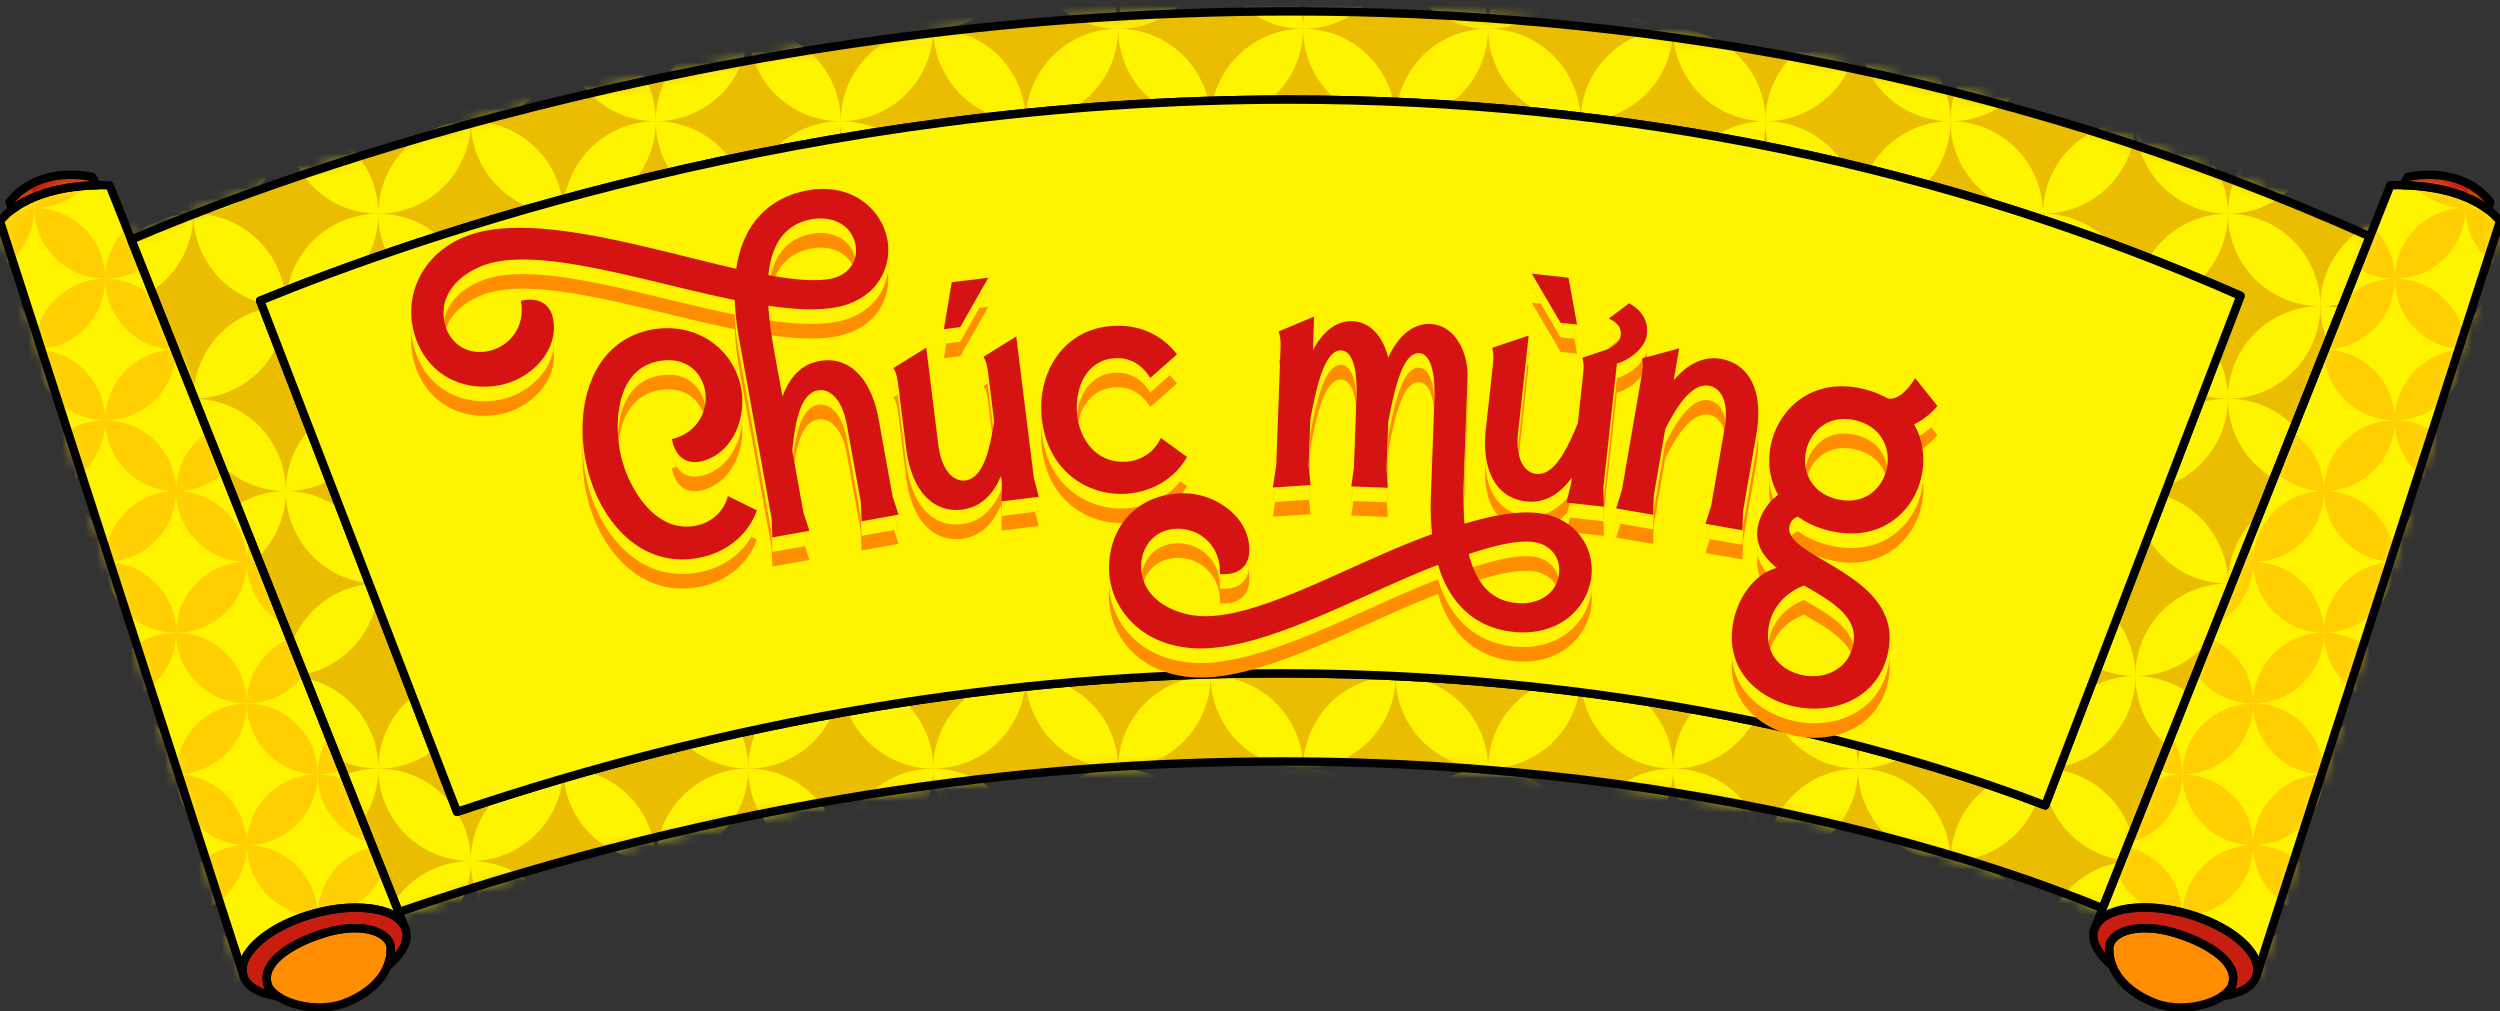 <svg xmlns="http://www.w3.org/2000/svg" width="220" height="89" fill="none" viewBox="0 0 220 89" xmlns:xlink="http://www.w3.org/1999/xlink">
  <rect x="0" y="0" width="220" height="89" fill="#333333" stroke="none"/>
  <g clip-path="url(#a)">
    <path fill="#EABD00" d="M113.585 1C53.468 1 8.879 22.281 8.879 22.281l23.706 58.872c29.981-10.604 57.22-14.128 80.202-14.128 45.77 0 74.66 13.998 74.66 13.998l23.658-59.05C177.136 6.256 143.444 1 113.577 1.007z"/>
    <g style="mix-blend-mode:multiply">
      <mask id="b" width="204" height="81" x="8" y="1" maskUnits="userSpaceOnUse" style="mask-type:luminance">
        <path fill="#fff" d="M113.585 1C53.468 1 8.879 22.281 8.879 22.281l23.706 58.872c29.981-10.604 57.22-14.128 80.202-14.128 45.77 0 74.66 13.998 74.66 13.998l23.658-59.05C177.136 6.256 143.444 1 113.577 1.007z"/>
      </mask>
      <g fill="#FFF400" mask="url(#b)">
        <path d="M8.879 75.774a8.14 8.14 0 0 1 8.138 8.138 8.14 8.14 0 0 1-8.138-8.138m16.276 0a8.14 8.14 0 0 1-8.138 8.138 8.14 8.14 0 0 1 8.138-8.138m0 0a8.14 8.14 0 0 1-8.138-8.138 8.14 8.14 0 0 1 8.138 8.138m-8.138-8.138a8.14 8.14 0 0 1-8.138 8.138 8.14 8.14 0 0 1 8.138-8.138m24.414 8.138a8.14 8.14 0 0 1-8.138 8.138 8.14 8.14 0 0 1 8.139-8.138Zm0 0a8.14 8.14 0 0 1-8.138-8.138 8.14 8.14 0 0 1 8.139 8.138Zm-8.138-8.138a8.14 8.14 0 0 1-8.138 8.138 8.14 8.14 0 0 1 8.138-8.138m-8.138 8.138a8.14 8.14 0 0 1 8.138 8.138 8.14 8.14 0 0 1-8.138-8.138m32.553 0a8.14 8.14 0 0 1-8.138 8.138 8.14 8.14 0 0 1 8.138-8.138m-8.138-8.138a8.14 8.14 0 0 1-8.138 8.138 8.14 8.14 0 0 1 8.138-8.138m-8.138 8.138a8.14 8.14 0 0 1 8.138 8.138 8.14 8.14 0 0 1-8.138-8.138m16.276 0a8.14 8.14 0 0 1-8.138-8.138 8.14 8.14 0 0 1 8.138 8.138m0 0a8.14 8.14 0 0 1 8.138 8.138 8.14 8.14 0 0 1-8.138-8.138m8.138-8.138a8.14 8.14 0 0 1-8.138 8.138 8.14 8.14 0 0 1 8.138-8.138"/>
        <path d="M73.984 75.774c0 4.492-3.646 8.13-8.138 8.138a8.14 8.14 0 0 1 8.138-8.138m0 0a8.14 8.14 0 0 1-8.138-8.138 8.14 8.14 0 0 1 8.138 8.138m8.139-8.138a8.14 8.14 0 0 1-8.139 8.138 8.14 8.14 0 0 1 8.139-8.138m-8.139 8.138a8.14 8.14 0 0 1 8.139 8.138c-4.493 0-8.13-3.646-8.139-8.138m16.276 0a8.14 8.14 0 0 1-8.137 8.138 8.14 8.14 0 0 1 8.138-8.138Zm0 0a8.14 8.14 0 0 1-8.137-8.138 8.14 8.14 0 0 1 8.138 8.138Zm16.277 0a8.14 8.14 0 0 1-8.138-8.138 8.14 8.14 0 0 1 8.138 8.138"/>
        <path d="M98.399 67.636a8.14 8.14 0 0 1-8.138 8.138 8.14 8.14 0 0 1 8.138-8.138m-8.139 8.138a8.14 8.14 0 0 1 8.139 8.138 8.14 8.14 0 0 1-8.138-8.138Zm16.277 0a8.14 8.14 0 0 1-8.138 8.138 8.14 8.14 0 0 1 8.138-8.138m8.138-8.138a8.14 8.14 0 0 1-8.138 8.138 8.14 8.14 0 0 1 8.138-8.138m8.139 8.138a8.14 8.14 0 0 1-8.139-8.138 8.14 8.14 0 0 1 8.139 8.138m0 0c0 4.492-3.646 8.13-8.139 8.138a8.14 8.14 0 0 1 8.139-8.138"/>
        <path d="M106.537 75.774a8.14 8.14 0 0 1 8.138 8.138 8.14 8.14 0 0 1-8.138-8.138m32.553 0a8.14 8.14 0 0 1-8.138-8.138 8.14 8.14 0 0 1 8.138 8.138m0 0a8.14 8.14 0 0 1-8.138 8.138 8.14 8.14 0 0 1 8.138-8.138m-8.138-8.138a8.14 8.14 0 0 1-8.138 8.138 8.14 8.14 0 0 1 8.138-8.138m-8.138 8.138a8.14 8.14 0 0 1 8.138 8.138c-4.493 0-8.13-3.646-8.138-8.138m16.276 0a8.14 8.14 0 0 1 8.138 8.138 8.14 8.14 0 0 1-8.138-8.138m8.138-8.138a8.14 8.14 0 0 1-8.138 8.138 8.14 8.14 0 0 1 8.138-8.138m8.138 8.138a8.14 8.14 0 0 1-8.138-8.138 8.14 8.14 0 0 1 8.138 8.138m0 0a8.14 8.14 0 0 1-8.138 8.138 8.14 8.14 0 0 1 8.138-8.138m16.277 0a8.14 8.14 0 0 1-8.138-8.138 8.14 8.14 0 0 1 8.138 8.138"/>
        <path d="M163.505 67.636a8.14 8.14 0 0 1-8.139 8.138 8.14 8.14 0 0 1 8.139-8.138m-8.139 8.138a8.14 8.14 0 0 1 8.139 8.138 8.14 8.14 0 0 1-8.139-8.138m16.277 0a8.14 8.14 0 0 1-8.138 8.138 8.14 8.14 0 0 1 8.138-8.138m8.138-8.138a8.14 8.14 0 0 1-8.138 8.138 8.14 8.14 0 0 1 8.138-8.138m8.138 8.138a8.14 8.14 0 0 1-8.138 8.138 8.14 8.14 0 0 1 8.138-8.138m0 0a8.14 8.14 0 0 1-8.138-8.138 8.14 8.14 0 0 1 8.138 8.138m-16.276 0a8.14 8.14 0 0 1 8.138 8.138 8.14 8.14 0 0 1-8.138-8.138m32.553 0a8.14 8.14 0 0 1-8.139 8.138 8.14 8.14 0 0 1 8.139-8.138"/>
        <path d="M187.919 75.774a8.14 8.14 0 0 1 8.138 8.138 8.14 8.14 0 0 1-8.138-8.138m8.13-8.138a8.14 8.14 0 0 1-8.138 8.138 8.14 8.14 0 0 1 8.138-8.138m8.147 8.138a8.14 8.14 0 0 1-8.139-8.138 8.14 8.14 0 0 1 8.139 8.138m0 0a8.14 8.14 0 0 1 8.138 8.138 8.14 8.14 0 0 1-8.138-8.138"/>
        <path d="M212.326 67.636a8.14 8.14 0 0 1-8.139 8.138 8.14 8.14 0 0 1 8.139-8.138M25.155 59.497a8.14 8.14 0 0 1-8.138-8.138 8.14 8.14 0 0 1 8.138 8.138m-8.138-8.137a8.14 8.14 0 0 1-8.138 8.137 8.14 8.14 0 0 1 8.138-8.138Zm8.138 8.137a8.14 8.14 0 0 1-8.138 8.138 8.14 8.14 0 0 1 8.138-8.138m-16.276 0a8.14 8.14 0 0 1 8.138 8.138 8.14 8.14 0 0 1-8.138-8.138m16.276 0a8.14 8.14 0 0 1 8.138 8.138 8.14 8.14 0 0 1-8.138-8.138m8.138-8.137a8.14 8.14 0 0 1-8.138 8.137 8.14 8.14 0 0 1 8.138-8.138Zm8.138 8.137a8.14 8.14 0 0 1-8.138 8.138 8.14 8.14 0 0 1 8.139-8.138Zm0 0a8.14 8.14 0 0 1-8.138-8.138 8.14 8.14 0 0 1 8.139 8.138Zm.001 0a8.14 8.14 0 0 1 8.138 8.138 8.14 8.14 0 0 1-8.138-8.138m16.276 0a8.14 8.14 0 0 1-8.138 8.138 8.14 8.14 0 0 1 8.138-8.138m0 0a8.14 8.14 0 0 1-8.138-8.138 8.14 8.14 0 0 1 8.138 8.138M49.57 51.36a8.14 8.14 0 0 1-8.138 8.137 8.14 8.14 0 0 1 8.138-8.138Zm16.276 0a8.14 8.14 0 0 1-8.138 8.137 8.14 8.14 0 0 1 8.138-8.138Zm8.138 8.137a8.14 8.14 0 0 1-8.138 8.138 8.14 8.14 0 0 1 8.138-8.138"/>
        <path d="M57.708 59.497a8.14 8.14 0 0 1 8.138 8.138 8.14 8.14 0 0 1-8.138-8.138m16.276 0a8.14 8.14 0 0 1-8.138-8.138 8.14 8.14 0 0 1 8.138 8.138m8.139-8.137a8.14 8.14 0 0 1-8.139 8.137 8.14 8.14 0 0 1 8.139-8.138Zm8.137 8.137a8.14 8.14 0 0 1-8.137 8.138 8.14 8.14 0 0 1 8.138-8.138Zm-16.276 0a8.14 8.14 0 0 1 8.139 8.138 8.14 8.14 0 0 1-8.139-8.138m16.276 0a8.14 8.14 0 0 1-8.137-8.138 8.14 8.14 0 0 1 8.138 8.138Z"/>
        <path d="M98.399 51.36a8.14 8.14 0 0 1-8.138 8.137 8.14 8.14 0 0 1 8.138-8.138Zm8.138 8.137a8.14 8.14 0 0 1-8.138 8.138 8.14 8.14 0 0 1 8.138-8.138m-16.277 0a8.14 8.14 0 0 1 8.139 8.138 8.14 8.14 0 0 1-8.138-8.138Zm16.277 0a8.14 8.14 0 0 1-8.138-8.138 8.14 8.14 0 0 1 8.138 8.138m16.277 0a8.14 8.14 0 0 1-8.139-8.138 8.14 8.14 0 0 1 8.139 8.138m0 0a8.14 8.14 0 0 1-8.139 8.138 8.14 8.14 0 0 1 8.139-8.138"/>
        <path d="M106.537 59.497a8.14 8.14 0 0 1 8.138 8.138 8.14 8.14 0 0 1-8.138-8.138m8.138-8.137a8.14 8.14 0 0 1-8.138 8.137 8.14 8.14 0 0 1 8.138-8.138Zm16.277 0a8.14 8.14 0 0 1-8.138 8.137 8.14 8.14 0 0 1 8.138-8.138Zm-8.138 8.137a8.14 8.14 0 0 1 8.138 8.138 8.14 8.14 0 0 1-8.138-8.138m16.276 0a8.14 8.14 0 0 1-8.138-8.138 8.14 8.14 0 0 1 8.138 8.138m0 0a8.14 8.14 0 0 1-8.138 8.138 8.14 8.14 0 0 1 8.138-8.138m16.276 0a8.14 8.14 0 0 1-8.138-8.138 8.14 8.14 0 0 1 8.138 8.138m-8.138-8.137a8.14 8.14 0 0 1-8.138 8.137 8.14 8.14 0 0 1 8.138-8.138Zm8.138 8.137a8.14 8.14 0 0 1-8.138 8.138 8.14 8.14 0 0 1 8.138-8.138m-16.276 0a8.14 8.14 0 0 1 8.138 8.138 8.14 8.14 0 0 1-8.138-8.138m32.553 0a8.14 8.14 0 0 1-8.138 8.138 8.14 8.14 0 0 1 8.138-8.138m0 0a8.14 8.14 0 0 1-8.138-8.138 8.14 8.14 0 0 1 8.138 8.138"/>
        <path d="M155.366 59.497a8.14 8.14 0 0 1 8.139 8.138 8.14 8.14 0 0 1-8.139-8.138m8.139-8.137a8.14 8.14 0 0 1-8.139 8.137 8.14 8.14 0 0 1 8.139-8.138Zm16.268 0a8.14 8.14 0 0 1-8.138 8.137 8.14 8.14 0 0 1 8.138-8.138Zm-8.13 8.137a8.14 8.14 0 0 1 8.138 8.138 8.14 8.14 0 0 1-8.138-8.138m16.276 0a8.14 8.14 0 0 1-8.138-8.138 8.14 8.14 0 0 1 8.138 8.138m0 0a8.14 8.14 0 0 1-8.138 8.138 8.14 8.14 0 0 1 8.138-8.138"/>
        <path d="M196.049 51.36a8.14 8.14 0 0 1-8.138 8.137 8.14 8.14 0 0 1 8.138-8.138Zm8.147 8.137a8.14 8.14 0 0 1-8.139-8.138 8.14 8.14 0 0 1 8.139 8.138m0 0a8.14 8.14 0 0 1-8.139 8.138 8.14 8.14 0 0 1 8.139-8.138"/>
        <path d="M187.919 59.497a8.14 8.14 0 0 1 8.138 8.138 8.14 8.14 0 0 1-8.138-8.138m16.277 0a8.14 8.14 0 0 1 8.138 8.138 8.14 8.14 0 0 1-8.138-8.138m8.13-8.137a8.14 8.14 0 0 1-8.139 8.137 8.14 8.14 0 0 1 8.139-8.138ZM25.155 43.221a8.14 8.14 0 0 1-8.138-8.138 8.14 8.14 0 0 1 8.138 8.138m-8.138 8.139a8.14 8.14 0 0 1-8.138-8.14 8.14 8.14 0 0 1 8.138 8.14"/>
        <path d="M17.017 35.083a8.14 8.14 0 0 1-8.138 8.138 8.14 8.14 0 0 1 8.138-8.138m8.138 8.137a8.14 8.14 0 0 1-8.138 8.14 8.14 8.14 0 0 1 8.138-8.14m0 0a8.14 8.14 0 0 1 8.138 8.14 8.14 8.14 0 0 1-8.138-8.14m16.276 0a8.14 8.14 0 0 1-8.138 8.14 8.14 8.14 0 0 1 8.139-8.14Z"/>
        <path d="M41.431 43.221a8.14 8.14 0 0 1-8.138-8.138 8.14 8.14 0 0 1 8.139 8.138Zm-8.138-8.138a8.14 8.14 0 0 1-8.138 8.138 8.14 8.14 0 0 1 8.138-8.138m24.415 8.137a8.14 8.14 0 0 1-8.138 8.14 8.14 8.14 0 0 1 8.138-8.14m-8.138-8.137a8.14 8.14 0 0 1-8.138 8.138 8.14 8.14 0 0 1 8.138-8.138"/>
        <path d="M57.708 43.221a8.14 8.14 0 0 1-8.138-8.138 8.14 8.14 0 0 1 8.138 8.138m-16.276-.001a8.14 8.14 0 0 1 8.138 8.14 8.14 8.14 0 0 1-8.138-8.14m32.552.001a8.14 8.14 0 0 1-8.138-8.138 8.14 8.14 0 0 1 8.138 8.138m-8.138-8.138a8.14 8.14 0 0 1-8.138 8.138 8.14 8.14 0 0 1 8.138-8.138"/>
        <path d="M57.708 43.22a8.14 8.14 0 0 1 8.138 8.14 8.14 8.14 0 0 1-8.138-8.14"/>
        <path d="M73.984 43.22a8.14 8.14 0 0 1-8.138 8.14 8.14 8.14 0 0 1 8.138-8.14m16.276.001a8.14 8.14 0 0 1-8.137-8.138 8.14 8.14 0 0 1 8.138 8.138Zm-8.137-8.138a8.14 8.14 0 0 1-8.139 8.138 8.14 8.14 0 0 1 8.139-8.138"/>
        <path d="M90.26 43.22a8.14 8.14 0 0 1-8.137 8.14 8.14 8.14 0 0 1 8.138-8.14Zm-16.276 0a8.14 8.14 0 0 1 8.139 8.14 8.14 8.14 0 0 1-8.139-8.14m32.553 0a8.14 8.14 0 0 1-8.138 8.14 8.14 8.14 0 0 1 8.138-8.14"/>
        <path d="M90.26 43.22a8.14 8.14 0 0 1 8.139 8.14 8.14 8.14 0 0 1-8.138-8.14Zm16.277.001a8.14 8.14 0 0 1-8.138-8.138 8.14 8.14 0 0 1 8.138 8.138"/>
        <path d="M98.399 35.083a8.14 8.14 0 0 1-8.138 8.138 8.14 8.14 0 0 1 8.138-8.138m16.276 0a8.14 8.14 0 0 1-8.138 8.138 8.14 8.14 0 0 1 8.138-8.138m8.139 8.138a8.14 8.14 0 0 1-8.139-8.138 8.14 8.14 0 0 1 8.139 8.138"/>
        <path d="M122.814 43.22a8.14 8.14 0 0 1-8.139 8.14 8.14 8.14 0 0 1 8.139-8.14"/>
        <path d="M106.537 43.22a8.14 8.14 0 0 1 8.138 8.14 8.14 8.14 0 0 1-8.138-8.14m32.553 0a8.14 8.14 0 0 1-8.138 8.14 8.14 8.14 0 0 1 8.138-8.14m-16.276 0a8.14 8.14 0 0 1 8.138 8.14 8.14 8.14 0 0 1-8.138-8.14"/>
        <path d="M130.952 35.083a8.14 8.14 0 0 1-8.138 8.138 8.14 8.14 0 0 1 8.138-8.138m8.138 8.138a8.14 8.14 0 0 1-8.138-8.138 8.14 8.14 0 0 1 8.138 8.138m16.276 0a8.14 8.14 0 0 1-8.138-8.138 8.14 8.14 0 0 1 8.138 8.138"/>
        <path d="M147.22 35.083a8.14 8.14 0 0 1-8.138 8.138 8.14 8.14 0 0 1 8.138-8.138"/>
        <path d="M139.09 43.22a8.14 8.14 0 0 1 8.138 8.14 8.14 8.14 0 0 1-8.138-8.14m16.276 0a8.14 8.14 0 0 1-8.138 8.14 8.14 8.14 0 0 1 8.138-8.14m16.277.001a8.14 8.14 0 0 1-8.138-8.138 8.14 8.14 0 0 1 8.138 8.138"/>
        <path d="M163.496 35.083a8.14 8.14 0 0 1-8.138 8.138 8.14 8.14 0 0 1 8.138-8.138m8.147 8.137a8.14 8.14 0 0 1-8.138 8.14 8.14 8.14 0 0 1 8.138-8.14"/>
        <path d="M155.366 43.22a8.14 8.14 0 0 1 8.139 8.14 8.14 8.14 0 0 1-8.139-8.14m16.277 0a8.14 8.14 0 0 1 8.138 8.14 8.14 8.14 0 0 1-8.138-8.14m16.276.001a8.14 8.14 0 0 1-8.138-8.138 8.14 8.14 0 0 1 8.138 8.138"/>
        <path d="M179.773 35.083a8.14 8.14 0 0 1-8.138 8.138 8.14 8.14 0 0 1 8.138-8.138m8.146 8.137a8.14 8.14 0 0 1-8.138 8.14 8.14 8.14 0 0 1 8.138-8.14m0 0a8.14 8.14 0 0 1 8.138 8.14 8.14 8.14 0 0 1-8.138-8.14m16.277 0a8.14 8.14 0 0 1-8.139 8.14 8.14 8.14 0 0 1 8.139-8.14"/>
        <path d="M204.196 43.221a8.14 8.14 0 0 1-8.139-8.138 8.14 8.14 0 0 1 8.139 8.138m-8.147-8.138a8.14 8.14 0 0 1-8.138 8.138 8.14 8.14 0 0 1 8.138-8.138"/>
        <path d="M212.326 35.083a8.14 8.14 0 0 1-8.139 8.138 8.14 8.14 0 0 1 8.139-8.138"/>
        <path d="M204.196 43.22a8.14 8.14 0 0 1 8.138 8.14 8.14 8.14 0 0 1-8.138-8.14M17.025 35.083a8.14 8.14 0 0 1 8.138-8.138 8.14 8.14 0 0 1-8.138 8.138m-.008 0a8.14 8.14 0 0 1-8.138-8.138 8.14 8.14 0 0 1 8.138 8.138m0-16.277a8.14 8.14 0 0 1-8.138 8.139 8.14 8.14 0 0 1 8.138-8.139m8.138 8.139a8.14 8.14 0 0 1-8.138-8.139 8.14 8.14 0 0 1 8.138 8.139m16.276 0a8.14 8.14 0 0 1-8.138-8.139 8.14 8.14 0 0 1 8.139 8.139Zm0 0a8.14 8.14 0 0 1-8.138 8.138 8.14 8.14 0 0 1 8.139-8.138Z"/>
        <path d="M33.293 35.083a8.14 8.14 0 0 1-8.138-8.138 8.14 8.14 0 0 1 8.138 8.138m0-16.277a8.14 8.14 0 0 1-8.138 8.139 8.14 8.14 0 0 1 8.138-8.139m16.277 0a8.14 8.14 0 0 1-8.138 8.139 8.14 8.14 0 0 1 8.138-8.139m-8.138 8.139a8.14 8.14 0 0 1 8.138 8.138 8.14 8.14 0 0 1-8.138-8.138m16.276 0a8.14 8.14 0 0 1-8.138 8.138 8.14 8.14 0 0 1 8.138-8.138m0 0a8.14 8.14 0 0 1-8.138-8.139 8.14 8.14 0 0 1 8.138 8.139m16.276 0a8.14 8.14 0 0 1-8.138-8.139 8.14 8.14 0 0 1 8.138 8.139m-16.276 0a8.14 8.14 0 0 1 8.138 8.138 8.14 8.14 0 0 1-8.138-8.138"/>
        <path d="M73.984 26.945a8.14 8.14 0 0 1-8.138 8.138 8.14 8.14 0 0 1 8.138-8.138m-8.138-8.139a8.14 8.14 0 0 1-8.138 8.139 8.14 8.14 0 0 1 8.138-8.139m8.138 8.139a8.14 8.14 0 0 1 8.139 8.138 8.14 8.14 0 0 1-8.139-8.138m8.139-8.139a8.14 8.14 0 0 1-8.139 8.139 8.14 8.14 0 0 1 8.139-8.139m8.137 8.139a8.14 8.14 0 0 1-8.137-8.139 8.14 8.14 0 0 1 8.138 8.139Zm0 0a8.14 8.14 0 0 1-8.137 8.138 8.14 8.14 0 0 1 8.138-8.138Zm16.277 0a8.14 8.14 0 0 1-8.138 8.138 8.14 8.14 0 0 1 8.138-8.138"/>
        <path d="M90.26 26.945a8.14 8.14 0 0 1 8.139 8.138 8.14 8.14 0 0 1-8.138-8.138Zm16.277 0a8.14 8.14 0 0 1-8.138-8.139 8.14 8.14 0 0 1 8.138 8.139m-8.138-8.139a8.14 8.14 0 0 1-8.138 8.139 8.14 8.14 0 0 1 8.138-8.139m24.415 8.139a8.14 8.14 0 0 1-8.139 8.138 8.14 8.14 0 0 1 8.139-8.138"/>
        <path d="M106.537 26.945a8.14 8.14 0 0 1 8.138 8.138 8.14 8.14 0 0 1-8.138-8.138m16.277 0a8.14 8.14 0 0 1-8.139-8.139 8.14 8.14 0 0 1 8.139 8.139m-8.139-8.139a8.14 8.14 0 0 1-8.138 8.139 8.14 8.14 0 0 1 8.138-8.139m16.277 0a8.14 8.14 0 0 1-8.138 8.139 8.14 8.14 0 0 1 8.138-8.139m8.138 8.139a8.14 8.14 0 0 1-8.138 8.138 8.14 8.14 0 0 1 8.138-8.138m0 0a8.14 8.14 0 0 1-8.138-8.139 8.14 8.14 0 0 1 8.138 8.139m-16.276 0a8.14 8.14 0 0 1 8.138 8.138 8.14 8.14 0 0 1-8.138-8.138m24.414-8.139a8.14 8.14 0 0 1-8.138 8.139 8.14 8.14 0 0 1 8.138-8.139m8.138 8.139a8.14 8.14 0 0 1-8.138 8.138 8.14 8.14 0 0 1 8.138-8.138m0 0a8.14 8.14 0 0 1-8.138-8.139 8.14 8.14 0 0 1 8.138 8.139m-16.276 0a8.14 8.14 0 0 1 8.138 8.138 8.14 8.14 0 0 1-8.138-8.138m32.553 0a8.14 8.14 0 0 1-8.138 8.138 8.14 8.14 0 0 1 8.138-8.138"/>
        <path d="M155.366 26.945a8.14 8.14 0 0 1 8.139 8.138 8.14 8.14 0 0 1-8.139-8.138m16.277 0a8.14 8.14 0 0 1-8.138-8.139 8.14 8.14 0 0 1 8.138 8.139m-8.138-8.139a8.14 8.14 0 0 1-8.139 8.139 8.14 8.14 0 0 1 8.139-8.139m24.414 8.139a8.14 8.14 0 0 1-8.138-8.139 8.14 8.14 0 0 1 8.138 8.139m0 0a8.14 8.14 0 0 1-8.138 8.138 8.14 8.14 0 0 1 8.138-8.138"/>
        <path d="M179.773 18.806a8.14 8.14 0 0 1-8.138 8.139 8.14 8.14 0 0 1 8.138-8.139m-8.13 8.139a8.14 8.14 0 0 1 8.138 8.138 8.14 8.14 0 0 1-8.138-8.138m32.544 0a8.14 8.14 0 0 1-8.138 8.138 8.14 8.14 0 0 1 8.138-8.138m-8.138-8.139a8.14 8.14 0 0 1-8.138 8.139 8.14 8.14 0 0 1 8.138-8.139m8.147 8.139a8.14 8.14 0 0 1-8.139-8.139 8.14 8.14 0 0 1 8.139 8.139"/>
        <path d="M187.919 26.945a8.14 8.14 0 0 1 8.138 8.138 8.14 8.14 0 0 1-8.138-8.138m24.407-8.139a8.14 8.14 0 0 1-8.139 8.139 8.14 8.14 0 0 1 8.139-8.139m-8.13 8.139a8.14 8.14 0 0 1 8.138 8.138 8.14 8.14 0 0 1-8.138-8.138M25.155 10.668a8.14 8.14 0 0 1-8.138-8.138 8.14 8.14 0 0 1 8.138 8.138m-8.138 8.138a8.14 8.14 0 0 1-8.138-8.138 8.14 8.14 0 0 1 8.138 8.138m0 0a8.14 8.14 0 0 1 8.138-8.138 8.14 8.14 0 0 1-8.138 8.138m0-16.276a8.14 8.14 0 0 1-8.138 8.138 8.14 8.14 0 0 1 8.138-8.138m16.276 16.276a8.14 8.14 0 0 1 8.139-8.138 8.14 8.14 0 0 1-8.139 8.138m8.138-8.138a8.14 8.14 0 0 1-8.138-8.138 8.14 8.14 0 0 1 8.139 8.138Zm-8.138 8.138a8.14 8.14 0 0 1-8.138-8.138 8.14 8.14 0 0 1 8.138 8.138m0-16.276a8.14 8.14 0 0 1-8.138 8.138 8.14 8.14 0 0 1 8.138-8.138M49.57 18.806a8.14 8.14 0 0 1-8.138-8.138 8.14 8.14 0 0 1 8.138 8.138m8.138-8.138A8.14 8.14 0 0 1 49.57 2.53a8.14 8.14 0 0 1 8.138 8.138"/>
        <path d="M57.708 10.668a8.14 8.14 0 0 1-8.138 8.138 8.14 8.14 0 0 1 8.138-8.138M49.57 2.53a8.14 8.14 0 0 1-8.138 8.138A8.14 8.14 0 0 1 49.57 2.53m8.138 8.138a8.14 8.14 0 0 1 8.138 8.138 8.14 8.14 0 0 1-8.138-8.138m16.276 0a8.14 8.14 0 0 1-8.138-8.138 8.14 8.14 0 0 1 8.138 8.138"/>
        <path d="M65.846 2.53a8.14 8.14 0 0 1-8.138 8.138 8.14 8.14 0 0 1 8.138-8.138m8.138 8.138a8.14 8.14 0 0 1-8.138 8.138 8.14 8.14 0 0 1 8.138-8.138m0 0a8.14 8.14 0 0 1 8.139 8.138 8.14 8.14 0 0 1-8.139-8.138m16.276 0a8.14 8.14 0 0 1-8.137-8.138 8.14 8.14 0 0 1 8.138 8.138Z"/>
        <path d="M90.26 10.668a8.14 8.14 0 0 1-8.137 8.138 8.14 8.14 0 0 1 8.138-8.138ZM82.123 2.53a8.14 8.14 0 0 1-8.139 8.138 8.14 8.14 0 0 1 8.139-8.138"/>
        <path d="M90.26 10.668a8.14 8.14 0 0 1 8.139 8.138 8.14 8.14 0 0 1-8.138-8.138Zm16.277 0a8.14 8.14 0 0 1-8.138 8.138 8.14 8.14 0 0 1 8.138-8.138"/>
        <path d="M98.399 2.53a8.14 8.14 0 0 1-8.138 8.138 8.14 8.14 0 0 1 8.138-8.138m8.138 8.138a8.14 8.14 0 0 1-8.138-8.138 8.14 8.14 0 0 1 8.138 8.138m0 0a8.14 8.14 0 0 1 8.138 8.138 8.14 8.14 0 0 1-8.138-8.138"/>
        <path d="M122.814 10.668a8.14 8.14 0 0 1-8.139 8.138 8.14 8.14 0 0 1 8.139-8.138m-8.139-8.138a8.14 8.14 0 0 1-8.138 8.138 8.14 8.14 0 0 1 8.138-8.138"/>
        <path d="M122.814 10.668a8.14 8.14 0 0 1-8.139-8.138 8.14 8.14 0 0 1 8.139 8.138m0 0a8.14 8.14 0 0 1 8.138 8.138 8.14 8.14 0 0 1-8.138-8.138m16.276 0a8.14 8.14 0 0 1-8.138 8.138 8.14 8.14 0 0 1 8.138-8.138"/>
        <path d="M130.952 2.53a8.14 8.14 0 0 1-8.138 8.138 8.14 8.14 0 0 1 8.138-8.138m8.138 8.138a8.14 8.14 0 0 1-8.138-8.138 8.14 8.14 0 0 1 8.138 8.138m16.276 0a8.14 8.14 0 0 1-8.138 8.138 8.14 8.14 0 0 1 8.138-8.138"/>
        <path d="M155.366 10.668a8.14 8.14 0 0 1-8.138-8.138 8.14 8.14 0 0 1 8.138 8.138m-8.138-8.138a8.14 8.14 0 0 1-8.138 8.138 8.14 8.14 0 0 1 8.138-8.138"/>
        <path d="M139.09 10.668a8.14 8.14 0 0 1 8.138 8.138 8.14 8.14 0 0 1-8.138-8.138m24.406-8.138a8.14 8.14 0 0 1-8.138 8.138 8.14 8.14 0 0 1 8.138-8.138m8.147 8.138a8.14 8.14 0 0 1-8.138 8.138 8.14 8.14 0 0 1 8.138-8.138"/>
        <path d="M171.643 10.668a8.14 8.14 0 0 1-8.138-8.138 8.14 8.14 0 0 1 8.138 8.138m-16.277 0a8.14 8.14 0 0 1 8.139 8.138 8.14 8.14 0 0 1-8.139-8.138m32.553 0a8.14 8.14 0 0 1-8.138-8.138 8.14 8.14 0 0 1 8.138 8.138"/>
        <path d="M187.919 10.668a8.14 8.14 0 0 1-8.138 8.138 8.14 8.14 0 0 1 8.138-8.138m-8.146-8.138a8.14 8.14 0 0 1-8.138 8.138 8.14 8.14 0 0 1 8.138-8.138m-8.13 8.138a8.14 8.14 0 0 1 8.138 8.138 8.14 8.14 0 0 1-8.138-8.138m16.276 0a8.14 8.14 0 0 1 8.138 8.138 8.14 8.14 0 0 1-8.138-8.138m8.13-8.138a8.14 8.14 0 0 1-8.138 8.138 8.14 8.14 0 0 1 8.138-8.138"/>
        <path d="M196.057 18.806a8.14 8.14 0 0 1 8.139-8.138 8.14 8.14 0 0 1-8.139 8.138m0-16.276a8.14 8.14 0 0 1 8.139 8.138 8.14 8.14 0 0 1-8.139-8.138m8.139 8.138a8.14 8.14 0 0 1 8.138 8.138 8.14 8.14 0 0 1-8.138-8.138"/>
        <path d="M212.326 2.53a8.14 8.14 0 0 1-8.139 8.138 8.14 8.14 0 0 1 8.139-8.138m-195.301 0a8.14 8.14 0 0 1 8.138-8.138 8.14 8.14 0 0 1-8.138 8.138m-.008 0a8.14 8.14 0 0 1-8.138-8.138 8.14 8.14 0 0 1 8.138 8.138"/>
        <path d="M33.293 2.53a8.14 8.14 0 0 1-8.138-8.138 8.14 8.14 0 0 1 8.138 8.138m0 0a8.14 8.14 0 0 1 8.139-8.138 8.14 8.14 0 0 1-8.139 8.138m16.277 0a8.14 8.14 0 0 1 8.138-8.138A8.14 8.14 0 0 1 49.57 2.53m0 0a8.14 8.14 0 0 1-8.138-8.138A8.14 8.14 0 0 1 49.57 2.53m16.276 0a8.14 8.14 0 0 1-8.138-8.138 8.14 8.14 0 0 1 8.138 8.138"/>
        <path d="M73.984-5.608a8.14 8.14 0 0 1-8.138 8.138 8.14 8.14 0 0 1 8.138-8.138m16.276 0a8.14 8.14 0 0 1-8.137 8.138 8.14 8.14 0 0 1 8.138-8.138ZM73.984-5.6a8.14 8.14 0 0 1 8.139 8.138A8.14 8.14 0 0 1 73.984-5.6m32.553-.008a8.14 8.14 0 0 1-8.138 8.138 8.14 8.14 0 0 1 8.138-8.138"/>
        <path d="M90.26-5.608A8.14 8.14 0 0 1 98.4 2.53a8.14 8.14 0 0 1-8.138-8.138Zm16.277 0a8.14 8.14 0 0 1 8.138 8.138 8.14 8.14 0 0 1-8.138-8.138"/>
        <path d="M122.814-5.608a8.14 8.14 0 0 1-8.139 8.138 8.14 8.14 0 0 1 8.139-8.138m0 .008a8.14 8.14 0 0 1 8.138 8.138 8.14 8.14 0 0 1-8.138-8.138m16.276-.008a8.14 8.14 0 0 1-8.138 8.138 8.14 8.14 0 0 1 8.138-8.138m16.276 0a8.14 8.14 0 0 1-8.138 8.138 8.14 8.14 0 0 1 8.138-8.138m-16.276 0a8.14 8.14 0 0 1 8.138 8.138 8.14 8.14 0 0 1-8.138-8.138m32.553 0a8.14 8.14 0 0 1-8.138 8.138 8.14 8.14 0 0 1 8.138-8.138"/>
        <path d="M155.366-5.608a8.14 8.14 0 0 1 8.139 8.138 8.14 8.14 0 0 1-8.139-8.138m24.415 8.138a8.14 8.14 0 0 1 8.138-8.138 8.14 8.14 0 0 1-8.138 8.138m-8.138-8.138a8.14 8.14 0 0 1 8.138 8.138 8.14 8.14 0 0 1-8.138-8.138m16.276 0a8.14 8.14 0 0 1 8.138 8.138 8.14 8.14 0 0 1-8.138-8.138"/>
        <path d="M196.057 2.53a8.14 8.14 0 0 1 8.139-8.138 8.14 8.14 0 0 1-8.139 8.138m8.139-8.138a8.14 8.14 0 0 1 8.138 8.138 8.14 8.14 0 0 1-8.138-8.138"/>
      </g>
    </g>
    <path stroke="#000" stroke-linecap="round" stroke-linejoin="round" stroke-width=".74" d="M113.438 8.764c29.591 0 57.717 5.81 83.726 17.27l-17.188 44.84c-11.32-4.345-35.083-11.62-67.303-11.62-24.121 0-48.463 4.1-72.454 12.19l-17.326-44.98c13.729-5.623 48.145-17.7 90.545-17.7"/>
    <path fill="#FFF400" d="M113.438 8.764c29.591 0 57.717 5.81 83.726 17.27l-17.188 44.84c-11.32-4.345-35.083-11.62-67.303-11.62-24.121 0-48.463 4.1-72.454 12.19l-17.326-44.98c13.729-5.623 48.145-17.7 90.545-17.7"/>
    <path fill="#C71E11" d="m1.286 19.1-.432-1.31s2.036-3.192 7.236-2.24l.79 1.4-7.593 2.148Z"/>
    <path fill="#FFF400" d="m9.636 16.3 26.082 65.529-14.315 3.98L.008 19.473S2.157 16.12 9.636 16.3"/>
    <mask id="c" width="36" height="70" x="0" y="16" maskUnits="userSpaceOnUse" style="mask-type:luminance">
      <path fill="#fff" d="m9.636 16.3 26.082 65.529-14.315 3.98L.008 19.473S2.157 16.12 9.636 16.3"/>
    </mask>
    <g fill="#FFCF02" mask="url(#c)">
      <path d="M27.947 18.302a6.234 6.234 0 0 0 6.234-6.234 6.226 6.226 0 0 0-6.226 6.226z"/>
      <path d="M34.18 12.068a6.234 6.234 0 0 0 6.234 6.234 6.226 6.226 0 0 0-6.225-6.226zm0 12.46a6.226 6.226 0 0 0 6.226-6.226 6.234 6.234 0 0 0-6.234 6.234z"/>
      <path d="M34.18 24.528a6.234 6.234 0 0 0-6.233-6.234 6.226 6.226 0 0 0 6.225 6.225zm0 12.459a6.234 6.234 0 0 0-6.233-6.234 6.226 6.226 0 0 0 6.225 6.226z"/>
      <path d="M27.947 30.761a6.234 6.234 0 0 0 6.234-6.233 6.226 6.226 0 0 0-6.226 6.225z"/>
      <path d="M34.18 24.527a6.234 6.234 0 0 0 6.234 6.234 6.226 6.226 0 0 0-6.225-6.225zm0 12.46a6.226 6.226 0 0 0 6.226-6.226 6.234 6.234 0 0 0-6.234 6.234z"/>
      <path d="M27.947 43.22a6.234 6.234 0 0 0 6.234-6.233 6.226 6.226 0 0 0-6.226 6.226l-.008.008Z"/>
      <path d="M34.18 49.447a6.234 6.234 0 0 0-6.233-6.234 6.226 6.226 0 0 0 6.225 6.226z"/>
      <path d="M34.18 49.447a6.226 6.226 0 0 0 6.226-6.226 6.234 6.234 0 0 0-6.234 6.234zm0-12.46a6.234 6.234 0 0 0 6.234 6.234 6.226 6.226 0 0 0-6.225-6.226zm0 24.919a6.234 6.234 0 0 0-6.233-6.233 6.226 6.226 0 0 0 6.225 6.225z"/>
      <path d="M34.18 61.906a6.226 6.226 0 0 0 6.226-6.225 6.234 6.234 0 0 0-6.234 6.233zm-6.233-6.226a6.234 6.234 0 0 0 6.234-6.233 6.226 6.226 0 0 0-6.226 6.225l-.008.009Z"/>
      <path d="M34.18 49.447a6.234 6.234 0 0 0 6.234 6.233 6.226 6.226 0 0 0-6.225-6.225zm0 12.459a6.234 6.234 0 0 0 6.234 6.234 6.226 6.226 0 0 0-6.225-6.226z"/>
      <path d="M27.947 68.14a6.234 6.234 0 0 0 6.234-6.234 6.226 6.226 0 0 0-6.226 6.226zm6.233 6.234a6.234 6.234 0 0 0-6.233-6.234 6.226 6.226 0 0 0 6.225 6.226z"/>
      <path d="M34.18 74.374a6.226 6.226 0 0 0 6.226-6.226 6.234 6.234 0 0 0-6.234 6.234zm0 12.46a6.234 6.234 0 0 0-6.233-6.234 6.226 6.226 0 0 0 6.225 6.226z"/>
      <path d="M27.947 80.6a6.234 6.234 0 0 0 6.234-6.234 6.226 6.226 0 0 0-6.226 6.226z"/>
      <path d="M34.18 74.374a6.234 6.234 0 0 0 6.234 6.234 6.226 6.226 0 0 0-6.225-6.226zm0 12.46a6.226 6.226 0 0 0 6.226-6.226 6.234 6.234 0 0 0-6.234 6.234zM15.487 18.302a6.234 6.234 0 0 0 6.234-6.234 6.226 6.226 0 0 0-6.226 6.226zm6.233 6.226a6.226 6.226 0 0 0 6.227-6.226 6.234 6.234 0 0 0-6.234 6.234l.008-.008Z"/>
      <path d="M21.72 12.068a6.234 6.234 0 0 0 6.235 6.234 6.226 6.226 0 0 0-6.226-6.226l-.008-.008Zm0 12.46a6.234 6.234 0 0 0-6.233-6.234 6.226 6.226 0 0 0 6.226 6.225zm-6.233 6.233a6.234 6.234 0 0 0 6.234-6.233 6.226 6.226 0 0 0-6.226 6.225zm6.233 6.226a6.226 6.226 0 0 0 6.227-6.226 6.234 6.234 0 0 0-6.234 6.234l.008-.008Z"/>
      <path d="M21.72 24.527a6.234 6.234 0 0 0 6.235 6.234 6.226 6.226 0 0 0-6.226-6.225l-.008-.009Zm0 12.46a6.234 6.234 0 0 0-6.233-6.234 6.226 6.226 0 0 0 6.226 6.226zm0 12.46a6.234 6.234 0 0 0-6.233-6.234 6.226 6.226 0 0 0 6.226 6.226z"/>
      <path d="M21.72 49.447a6.226 6.226 0 0 0 6.227-6.226 6.234 6.234 0 0 0-6.234 6.234l.008-.008Z"/>
      <path d="M21.72 36.987a6.234 6.234 0 0 0 6.235 6.234 6.226 6.226 0 0 0-6.226-6.226l-.008-.008Z"/>
      <path d="M15.487 43.22a6.234 6.234 0 0 0 6.234-6.233 6.226 6.226 0 0 0-6.226 6.226l-.008.008Zm0 12.46a6.234 6.234 0 0 0 6.234-6.233 6.226 6.226 0 0 0-6.226 6.225l-.008.009Z"/>
      <path d="M21.72 49.447a6.234 6.234 0 0 0 6.235 6.233 6.226 6.226 0 0 0-6.226-6.225l-.008-.008Zm0 12.459a6.234 6.234 0 0 0-6.233-6.233 6.226 6.226 0 0 0 6.226 6.225z"/>
      <path d="M21.72 61.906a6.226 6.226 0 0 0 6.227-6.225 6.234 6.234 0 0 0-6.234 6.233l.008-.008Zm0 12.468a6.234 6.234 0 0 0-6.233-6.234 6.226 6.226 0 0 0 6.226 6.226z"/>
      <path d="M15.487 68.14a6.234 6.234 0 0 0 6.234-6.234 6.226 6.226 0 0 0-6.226 6.226zm6.233 6.234a6.226 6.226 0 0 0 6.227-6.226 6.234 6.234 0 0 0-6.234 6.234l.008-.008Z"/>
      <path d="M21.72 61.906a6.234 6.234 0 0 0 6.235 6.234 6.226 6.226 0 0 0-6.226-6.226l-.008-.008Zm0 24.928a6.226 6.226 0 0 0 6.227-6.226 6.234 6.234 0 0 0-6.234 6.234l.008-.008Z"/>
      <path d="M21.72 86.834a6.234 6.234 0 0 0-6.233-6.234 6.226 6.226 0 0 0 6.226 6.226zm0-12.46a6.234 6.234 0 0 0 6.235 6.234 6.226 6.226 0 0 0-6.226-6.226l-.008-.008Z"/>
      <path d="M15.487 80.6a6.234 6.234 0 0 0 6.234-6.234 6.226 6.226 0 0 0-6.226 6.226zM9.261 24.528a6.234 6.234 0 0 0-6.234-6.234 6.226 6.226 0 0 0 6.226 6.225z"/>
      <path d="M3.027 18.302a6.234 6.234 0 0 0 6.234-6.234 6.226 6.226 0 0 0-6.225 6.226zm6.234 6.226a6.226 6.226 0 0 0 6.226-6.226 6.234 6.234 0 0 0-6.234 6.234zm0-12.46a6.234 6.234 0 0 0 6.234 6.234 6.226 6.226 0 0 0-6.226-6.226zm0 24.919a6.226 6.226 0 0 0 6.226-6.226 6.234 6.234 0 0 0-6.234 6.234z"/>
      <path d="M9.261 24.527a6.234 6.234 0 0 0 6.234 6.234 6.226 6.226 0 0 0-6.226-6.225zm0 12.46a6.234 6.234 0 0 0-6.234-6.234 6.226 6.226 0 0 0 6.226 6.226z"/>
      <path d="M3.027 30.761a6.234 6.234 0 0 0 6.234-6.233 6.226 6.226 0 0 0-6.225 6.225zm0 12.459a6.234 6.234 0 0 0 6.234-6.233 6.226 6.226 0 0 0-6.225 6.226l-.009.008Z"/>
      <path d="M9.253 49.447a6.234 6.234 0 0 0-6.234-6.234 6.226 6.226 0 0 0 6.226 6.226z"/>
      <path d="M9.261 49.447a6.226 6.226 0 0 0 6.226-6.226 6.234 6.234 0 0 0-6.234 6.234zm0-12.46a6.234 6.234 0 0 0 6.234 6.234 6.226 6.226 0 0 0-6.226-6.226zm0 24.919a6.226 6.226 0 0 0 6.226-6.225 6.234 6.234 0 0 0-6.234 6.233z"/>
      <path d="M9.261 49.447a6.234 6.234 0 0 0 6.234 6.233 6.226 6.226 0 0 0-6.226-6.225zM3.027 55.68a6.234 6.234 0 0 0 6.234-6.233 6.226 6.226 0 0 0-6.225 6.225l-.009.009Z"/>
      <path d="M9.261 61.906a6.234 6.234 0 0 0-6.234-6.233 6.226 6.226 0 0 0 6.226 6.225zm0 12.468a6.234 6.234 0 0 0-6.234-6.234 6.226 6.226 0 0 0 6.226 6.226z"/>
      <path d="M3.027 68.14a6.234 6.234 0 0 0 6.234-6.234 6.226 6.226 0 0 0-6.225 6.226zm6.234-6.234a6.234 6.234 0 0 0 6.234 6.234 6.226 6.226 0 0 0-6.226-6.226zm0 12.468a6.226 6.226 0 0 0 6.226-6.226 6.234 6.234 0 0 0-6.234 6.234zm0 12.46A6.234 6.234 0 0 0 3.027 80.6a6.226 6.226 0 0 0 6.226 6.226z"/>
      <path d="M3.027 80.6a6.234 6.234 0 0 0 6.234-6.234 6.226 6.226 0 0 0-6.225 6.226zm6.234 6.234a6.226 6.226 0 0 0 6.226-6.226 6.234 6.234 0 0 0-6.234 6.234zm0-12.46a6.234 6.234 0 0 0 6.234 6.234 6.226 6.226 0 0 0-6.226-6.226zM-3.198 12.068a6.234 6.234 0 0 0 6.233 6.234 6.226 6.226 0 0 0-6.225-6.226zm0 12.46a6.226 6.226 0 0 0 6.225-6.226 6.234 6.234 0 0 0-6.233 6.234zm0 12.459a6.226 6.226 0 0 0 6.225-6.226 6.234 6.234 0 0 0-6.233 6.234z"/>
      <path d="M-3.198 24.527a6.234 6.234 0 0 0 6.233 6.234 6.226 6.226 0 0 0-6.225-6.225zm0 24.92a6.226 6.226 0 0 0 6.225-6.226 6.234 6.234 0 0 0-6.233 6.234zm0-12.46a6.234 6.234 0 0 0 6.233 6.234 6.226 6.226 0 0 0-6.225-6.226zm0 24.919a6.226 6.226 0 0 0 6.225-6.225 6.234 6.234 0 0 0-6.233 6.233z"/>
      <path d="M-3.198 49.447a6.234 6.234 0 0 0 6.233 6.233 6.226 6.226 0 0 0-6.225-6.225zm0 24.927a6.226 6.226 0 0 0 6.225-6.226 6.234 6.234 0 0 0-6.233 6.234zm0-12.468a6.234 6.234 0 0 0 6.233 6.234 6.226 6.226 0 0 0-6.225-6.226zm0 24.928a6.226 6.226 0 0 0 6.225-6.226 6.234 6.234 0 0 0-6.233 6.234z"/>
      <path d="M-3.198 74.374a6.234 6.234 0 0 0 6.233 6.234 6.226 6.226 0 0 0-6.225-6.226z"/>
    </g>
    <path fill="#C71E11" d="M29.506 87.234c3.955-1.093 6.739-3.51 6.217-5.399s-4.151-2.534-8.107-1.442c-3.955 1.093-6.739 3.51-6.217 5.398.522 1.89 4.151 2.535 8.107 1.443"/>
    <path fill="#FE8E00" d="M27.881 82.333s-5.444 1.758-4.24 4.566c1.034 1.554 4.428 2.23 6.674 1.375 2.246-.854 4.175-2.58 4.069-4.9-.106-1.431-2.775-2.408-6.503-1.04Z"/>
    <path fill="#C71E11" d="m218.706 19.1.431-1.31s-2.034-3.191-7.235-2.239l-.789 1.4 7.593 2.148Z"/>
    <path fill="#FFF400" d="m210.356 16.3-26.083 65.529 14.315 3.98 21.396-66.335s-2.149-3.353-9.628-3.174"/>
    <mask id="d" width="36" height="70" x="184" y="16" maskUnits="userSpaceOnUse" style="mask-type:luminance">
      <path fill="#fff" d="m210.356 16.3-26.083 65.529 14.315 3.98 21.396-66.335s-2.149-3.353-9.628-3.174"/>
    </mask>
    <g fill="#FFCF02" mask="url(#d)">
      <path d="M192.045 18.302a6.235 6.235 0 0 1-6.234-6.234 6.226 6.226 0 0 1 6.226 6.226z"/>
      <path d="M185.811 12.068a6.234 6.234 0 0 1-6.234 6.234 6.226 6.226 0 0 1 6.226-6.226zm.008 12.46a6.225 6.225 0 0 1-6.225-6.226 6.235 6.235 0 0 1 6.234 6.234z"/>
      <path d="M185.819 24.528a6.235 6.235 0 0 1 6.234-6.234 6.225 6.225 0 0 1-6.225 6.225zm0 12.459a6.235 6.235 0 0 1 6.234-6.234 6.225 6.225 0 0 1-6.225 6.226z"/>
      <path d="M192.045 30.761a6.235 6.235 0 0 1-6.234-6.233 6.226 6.226 0 0 1 6.226 6.225z"/>
      <path d="M185.811 24.527a6.234 6.234 0 0 1-6.234 6.234 6.226 6.226 0 0 1 6.226-6.225zm.008 12.46a6.225 6.225 0 0 1-6.225-6.226 6.235 6.235 0 0 1 6.234 6.234z"/>
      <path d="M192.045 43.22a6.235 6.235 0 0 1-6.234-6.233 6.226 6.226 0 0 1 6.226 6.226l.008.008Z"/>
      <path d="M185.819 49.447a6.235 6.235 0 0 1 6.234-6.234 6.225 6.225 0 0 1-6.225 6.226z"/>
      <path d="M185.819 49.447a6.225 6.225 0 0 1-6.225-6.226 6.235 6.235 0 0 1 6.234 6.234zm-.008-12.46a6.234 6.234 0 0 1-6.234 6.234 6.226 6.226 0 0 1 6.226-6.226zm.008 24.919a6.235 6.235 0 0 1 6.234-6.233 6.225 6.225 0 0 1-6.225 6.225z"/>
      <path d="M185.819 61.906a6.225 6.225 0 0 1-6.225-6.225 6.235 6.235 0 0 1 6.234 6.233zm6.226-6.226a6.235 6.235 0 0 1-6.234-6.233 6.226 6.226 0 0 1 6.226 6.225l.008.009Z"/>
      <path d="M185.811 49.447a6.234 6.234 0 0 1-6.234 6.233 6.226 6.226 0 0 1 6.226-6.225zm0 12.459a6.234 6.234 0 0 1-6.234 6.234 6.226 6.226 0 0 1 6.226-6.226z"/>
      <path d="M192.045 68.14a6.235 6.235 0 0 1-6.234-6.234 6.226 6.226 0 0 1 6.226 6.226zm-6.226 6.234a6.235 6.235 0 0 1 6.234-6.234 6.225 6.225 0 0 1-6.225 6.226z"/>
      <path d="M185.819 74.374a6.225 6.225 0 0 1-6.225-6.226 6.235 6.235 0 0 1 6.234 6.234zm0 12.46a6.235 6.235 0 0 1 6.234-6.234 6.225 6.225 0 0 1-6.225 6.226z"/>
      <path d="M192.045 80.6a6.235 6.235 0 0 1-6.234-6.234 6.226 6.226 0 0 1 6.226 6.226zm-6.234-6.226a6.234 6.234 0 0 1-6.234 6.234 6.226 6.226 0 0 1 6.226-6.226zm.008 12.46a6.225 6.225 0 0 1-6.225-6.226 6.235 6.235 0 0 1 6.234 6.234zm18.686-68.532a6.234 6.234 0 0 1-6.234-6.234 6.226 6.226 0 0 1 6.226 6.226zm-6.226 6.226a6.226 6.226 0 0 1-6.226-6.226 6.234 6.234 0 0 1 6.234 6.234zm-.008-12.46a6.235 6.235 0 0 1-6.234 6.234 6.226 6.226 0 0 1 6.226-6.226z"/>
      <path d="M198.279 24.528a6.234 6.234 0 0 1 6.234-6.234 6.226 6.226 0 0 1-6.226 6.225zm6.226 6.233a6.234 6.234 0 0 1-6.234-6.233 6.226 6.226 0 0 1 6.226 6.225zm-6.226 6.226a6.226 6.226 0 0 1-6.226-6.226 6.234 6.234 0 0 1 6.234 6.234z"/>
      <path d="M198.279 24.527a6.234 6.234 0 0 1-6.234 6.234 6.226 6.226 0 0 1 6.226-6.225zm0 12.46a6.234 6.234 0 0 1 6.234-6.234 6.226 6.226 0 0 1-6.226 6.226zm0 12.46a6.234 6.234 0 0 1 6.234-6.234 6.226 6.226 0 0 1-6.226 6.226z"/>
      <path d="M198.279 49.447a6.226 6.226 0 0 1-6.226-6.226 6.234 6.234 0 0 1 6.234 6.234zm-.008-12.46a6.235 6.235 0 0 1-6.234 6.234 6.226 6.226 0 0 1 6.226-6.226zm6.234 6.233a6.234 6.234 0 0 1-6.234-6.233 6.226 6.226 0 0 1 6.226 6.226l.008.008Z"/>
      <path d="M204.505 55.68a6.234 6.234 0 0 1-6.234-6.233 6.226 6.226 0 0 1 6.226 6.225l.008.009Zm-6.234-6.233a6.235 6.235 0 0 1-6.234 6.233 6.226 6.226 0 0 1 6.226-6.225z"/>
      <path d="M198.279 61.906a6.234 6.234 0 0 1 6.234-6.233 6.226 6.226 0 0 1-6.226 6.225z"/>
      <path d="M198.279 61.906a6.226 6.226 0 0 1-6.226-6.225 6.234 6.234 0 0 1 6.234 6.233zm0 12.468a6.234 6.234 0 0 1 6.234-6.234 6.226 6.226 0 0 1-6.226 6.226z"/>
      <path d="M204.505 68.14a6.234 6.234 0 0 1-6.234-6.234 6.226 6.226 0 0 1 6.226 6.226zm-6.226 6.234a6.226 6.226 0 0 1-6.226-6.226 6.234 6.234 0 0 1 6.234 6.234z"/>
      <path d="M198.279 61.906a6.234 6.234 0 0 1-6.234 6.234 6.226 6.226 0 0 1 6.226-6.226zm0 24.928a6.226 6.226 0 0 1-6.226-6.226 6.234 6.234 0 0 1 6.234 6.234z"/>
      <path d="M198.279 86.834a6.234 6.234 0 0 1 6.234-6.234 6.226 6.226 0 0 1-6.226 6.226zm0-12.46a6.234 6.234 0 0 1-6.234 6.234 6.226 6.226 0 0 1 6.226-6.226z"/>
      <path d="M204.505 80.6a6.234 6.234 0 0 1-6.234-6.234 6.226 6.226 0 0 1 6.226 6.226zm6.234-56.072a6.234 6.234 0 0 1 6.233-6.234 6.225 6.225 0 0 1-6.225 6.225z"/>
      <path d="M216.964 18.302a6.235 6.235 0 0 1-6.234-6.234 6.226 6.226 0 0 1 6.226 6.226zm-6.225 6.226a6.226 6.226 0 0 1-6.226-6.226 6.235 6.235 0 0 1 6.234 6.234zm-.009-12.46a6.234 6.234 0 0 1-6.233 6.234 6.225 6.225 0 0 1 6.225-6.226zm.009 24.919a6.226 6.226 0 0 1-6.226-6.226 6.235 6.235 0 0 1 6.234 6.234z"/>
      <path d="M210.739 24.527a6.235 6.235 0 0 1-6.234 6.234 6.225 6.225 0 0 1 6.225-6.225zm0 12.46a6.234 6.234 0 0 1 6.233-6.234 6.225 6.225 0 0 1-6.225 6.226z"/>
      <path d="M216.964 30.761a6.235 6.235 0 0 1-6.234-6.233 6.226 6.226 0 0 1 6.226 6.225zm0 12.459a6.235 6.235 0 0 1-6.234-6.233 6.226 6.226 0 0 1 6.226 6.226l.008.008Z"/>
      <path d="M210.739 49.447a6.234 6.234 0 0 1 6.233-6.234 6.225 6.225 0 0 1-6.225 6.226z"/>
      <path d="M210.739 49.447a6.226 6.226 0 0 1-6.226-6.226 6.235 6.235 0 0 1 6.234 6.234zm0-12.46a6.235 6.235 0 0 1-6.234 6.234 6.225 6.225 0 0 1 6.225-6.226zm0 24.919a6.226 6.226 0 0 1-6.226-6.225 6.235 6.235 0 0 1 6.234 6.233z"/>
      <path d="M210.73 49.447a6.234 6.234 0 0 1-6.233 6.233 6.225 6.225 0 0 1 6.225-6.225zm6.234 6.233a6.235 6.235 0 0 1-6.234-6.233 6.226 6.226 0 0 1 6.226 6.225l.008.009Z"/>
      <path d="M210.739 61.906a6.234 6.234 0 0 1 6.233-6.233 6.225 6.225 0 0 1-6.225 6.225zm0 12.468a6.234 6.234 0 0 1 6.233-6.234 6.225 6.225 0 0 1-6.225 6.226zm6.225-6.234a6.235 6.235 0 0 1-6.234-6.234 6.226 6.226 0 0 1 6.226 6.226z"/>
      <path d="M210.739 61.906a6.235 6.235 0 0 1-6.234 6.234 6.225 6.225 0 0 1 6.225-6.226zm0 12.468a6.226 6.226 0 0 1-6.226-6.226 6.235 6.235 0 0 1 6.234 6.234zm0 12.46a6.234 6.234 0 0 1 6.233-6.234 6.225 6.225 0 0 1-6.225 6.226z"/>
      <path d="M216.964 80.6a6.235 6.235 0 0 1-6.234-6.234 6.226 6.226 0 0 1 6.226 6.226zm-6.225 6.234a6.226 6.226 0 0 1-6.226-6.226 6.235 6.235 0 0 1 6.234 6.234z"/>
      <path d="M210.739 74.374a6.235 6.235 0 0 1-6.234 6.234 6.225 6.225 0 0 1 6.225-6.226zm12.459-62.306a6.234 6.234 0 0 1-6.234 6.234 6.226 6.226 0 0 1 6.226-6.226zm0 12.46a6.225 6.225 0 0 1-6.225-6.226 6.234 6.234 0 0 1 6.233 6.234zm0 12.459a6.225 6.225 0 0 1-6.225-6.226 6.234 6.234 0 0 1 6.233 6.234z"/>
      <path d="M223.198 24.527a6.234 6.234 0 0 1-6.234 6.234 6.226 6.226 0 0 1 6.226-6.225zm0 24.92a6.225 6.225 0 0 1-6.225-6.226 6.234 6.234 0 0 1 6.233 6.234zm0-12.46a6.234 6.234 0 0 1-6.234 6.234 6.226 6.226 0 0 1 6.226-6.226zm0 24.919a6.225 6.225 0 0 1-6.225-6.225 6.234 6.234 0 0 1 6.233 6.233z"/>
      <path d="M223.198 49.447a6.234 6.234 0 0 1-6.234 6.233 6.226 6.226 0 0 1 6.226-6.225zm0 24.927a6.225 6.225 0 0 1-6.225-6.226 6.234 6.234 0 0 1 6.233 6.234zm0-12.468a6.234 6.234 0 0 1-6.234 6.234 6.226 6.226 0 0 1 6.226-6.226zm0 24.928a6.225 6.225 0 0 1-6.225-6.226 6.234 6.234 0 0 1 6.233 6.234z"/>
      <path d="M223.198 74.374a6.234 6.234 0 0 1-6.234 6.234 6.226 6.226 0 0 1 6.226-6.226z"/>
    </g>
    <path fill="#C71E11" d="M198.597 85.79c.522-1.889-2.261-4.305-6.217-5.398s-7.585-.447-8.107 1.442 2.262 4.306 6.218 5.398c3.955 1.093 7.585.447 8.106-1.442"/>
    <path fill="#FE8E00" d="M192.11 82.333s5.445 1.758 4.24 4.566c-1.033 1.554-4.427 2.23-6.673 1.375-2.246-.854-4.175-2.58-4.069-4.9.106-1.431 2.775-2.408 6.502-1.04Z"/>
    <path stroke="#000" stroke-linecap="round" stroke-linejoin="round" stroke-width=".74" d="M113.585 1C62.086 1 21.981 16.617 11.54 21.085l23.544 59.181C64.088 70.338 90.44 67.01 112.779 67.01c38.022 0 64.398 9.66 72.243 12.923l23.414-58.847.114-.277C175.443 5.988 142.711 1 113.585 1"/>
    <path stroke="#000" stroke-linecap="round" stroke-linejoin="round" stroke-width=".74" d="M113.438 8.764c29.591 0 57.717 5.81 83.726 17.27l-17.188 44.84c-11.32-4.345-35.083-11.62-67.303-11.62-24.121 0-48.463 4.1-72.454 12.19l-17.326-44.98c13.729-5.623 48.145-17.7 90.545-17.7M8.52 16.3c-3.995.097-6.274 1.253-7.454 2.14l-.212-.651s2.043-3.182 7.243-2.23c.18.31.326.554.424.74Z"/>
    <path stroke="#000" stroke-linecap="round" stroke-linejoin="round" stroke-width=".74" d="M35.572 81.487c-.212-.4-.578-.733-1.074-1.001-.619-.326-1.457-.521-2.417-.586-1.31-.098-2.865.057-4.46.496-3.923 1.074-6.698 3.475-6.234 5.347L0 19.482s.301-.464 1.066-1.042c1.172-.887 3.459-2.043 7.455-2.14q.537-.014 1.123 0l1.904 4.793 23.544 59.181z"/>
    <path stroke="#000" stroke-linecap="round" stroke-linejoin="round" stroke-width=".74" d="M34.115 84.978a3.9 3.9 0 0 0 .269-1.595c-.025-.374-.236-.724-.602-1.01-.985-.772-3.158-1.04-5.9-.032 0 0-3.264 1.05-4.167 2.832h-.008a1.94 1.94 0 0 0-.057 1.742c.187.277.455.529.773.757-1.595-.22-2.743-.863-3.02-1.856l-.008-.024s-.008-.033-.008-.04c-.464-1.873 2.303-4.273 6.234-5.348 1.595-.447 3.15-.602 4.46-.496.968.065 1.798.269 2.417.586.496.269.863.602 1.074 1l.146.359c.277.985-.366 2.116-1.595 3.141z"/>
    <path stroke="#000" stroke-linecap="round" stroke-linejoin="round" stroke-width=".74" d="M34.384 83.383a3.7 3.7 0 0 1-.269 1.595h-.008c-.586 1.522-2.1 2.661-3.784 3.304-1.84.7-4.435.375-5.892-.618h-.008a2.9 2.9 0 0 1-.773-.757 1.94 1.94 0 0 1 .057-1.742h.008c.911-1.774 4.166-2.832 4.166-2.832 2.743-1.009 4.916-.74 5.9.033.367.285.578.635.603 1.009zm184.753-65.594-.211.651c-1.172-.887-3.459-2.043-7.455-2.14.098-.187.244-.432.423-.74 5.201-.953 7.243 2.229 7.243 2.229"/>
    <path stroke="#000" stroke-linecap="round" stroke-linejoin="round" stroke-width=".74" d="M198.605 85.743c.463-1.872-2.303-4.273-6.234-5.347-1.595-.447-3.15-.602-4.46-.496-.773.057-1.457.187-2.018.423h-.008c-.147.04-.269.098-.391.163-.496.268-.863.602-1.074 1l.48-1.212.13-.334 23.414-58.847.114-.277 1.798-4.516q.586-.014 1.123 0c3.996.097 6.275 1.253 7.455 2.14.765.578 1.066 1.042 1.066 1.042l-21.387 66.261z"/>
    <path stroke="#000" stroke-linecap="round" stroke-linejoin="round" stroke-width=".74" d="M198.605 85.743s-.009.033-.009.04c0 .009.001.009-.008.025-.276.985-1.416 1.628-3.019 1.856.326-.22.586-.48.773-.757a1.94 1.94 0 0 0-.057-1.742h-.008c-.911-1.774-4.167-2.832-4.167-2.832-2.742-1.009-4.915-.74-5.9.033-.366.285-.578.635-.602 1.009q-.036.853.268 1.595c-1.228-1.017-1.871-2.148-1.595-3.141l.147-.358c.211-.4.578-.733 1.074-1.002.122-.065.244-.121.391-.162h.008c.57-.236 1.245-.366 2.018-.423 1.31-.098 2.865.056 4.46.496 3.923 1.074 6.698 3.475 6.234 5.347z"/>
    <path stroke="#000" stroke-linecap="round" stroke-linejoin="round" stroke-width=".74" d="M196.342 86.907c-.187.276-.456.529-.773.757h-.008c-1.457 1-4.045 1.318-5.892.618-1.685-.643-3.198-1.782-3.784-3.304h-.009a3.9 3.9 0 0 1-.268-1.595c.024-.374.236-.724.602-1.01.985-.772 3.158-1.04 5.9-.032 0 0 3.264 1.05 4.167 2.832h.008c.269.521.334 1.099.057 1.742z"/>
    <path fill="#FE8E00" d="M65.166 36.467c.63 2.633-.577 6-3.434 6.69-1.306.315-2.236-.397-2.543-1.672l-.068-.278c2.408-.577 3.3-2.73 2.88-4.47-.39-1.605-1.874-2.917-4.282-2.34-3.547.855-3.727 5.588-3.053 8.385.698 2.91 3.143 6.863 6.72 6.008 1.275-.308 2.34-1.238 2.663-2.573l2.557 1.26c-.75 2.115-2.572 3.578-4.702 4.088-5.295 1.275-9.06-2.948-10.238-7.853-1.2-4.987.18-10.83 5.31-12.06 3.66-.877 7.29 1.065 8.198 4.83z"/>
    <path fill="#FE8E00" d="m75.823 48.437-.075-1.695-1.238-6.84c-.39-2.16-1.47-3.18-2.535-2.985-1.627.293-2.01 3-2.257 5.303l.982 5.437.525 1.613-3.255.585-.075-1.695-2.842-15.705a26 26 0 0 1-.398-3.488c-7.245-1.47-15.78-4.305-20.887-3.382-2.55.465-5.19 2.385-4.673 5.25.308 1.68 1.733 3.015 3.81 2.64 1.77-.323 3.375-2.003 2.933-4.44l.277-.053c1.29-.232 2.318.338 2.558 1.65.525 2.888-2.07 5.355-4.74 5.835-3.788.683-6.96-1.492-7.643-5.28-.622-3.42 1.523-7.432 6.57-8.34 5.888-1.065 14.888 1.77 21.93 3.368.66-4.523 3.48-6.39 6.285-6.9 3.9-.705 6.533 1.687 7.013 4.35.457 2.527-1.035 5.317-4.545 5.947-1.658.3-3.705.18-5.933-.142.083 1.26.27 2.617.518 3.99l.727 4.012c.54-1.515 1.515-2.82 3.255-3.135 2.385-.435 4.5 1.185 5.22 5.168l1.215 6.735.525 1.612-3.255.585zm-2.813-21.33c1.793-.322 2.505-1.672 2.28-2.932-.337-1.883-2.1-2.633-3.84-2.318-2.527.458-3.57 2.355-3.832 4.92 2.16.39 4.012.578 5.392.33"/>
    <path fill="#FE8E00" d="m88.13 46.69.023-1.695-.068-.54c-.622 1.485-1.672 2.737-3.427 2.955-2.4.3-4.425-1.433-4.928-5.445l-.667-5.37c-.083-.653-.135-1.103-.435-1.643l2.88-1.792 1.065 8.565c.27 2.175 1.297 3.255 2.37 3.12 1.642-.203 2.167-2.88 2.542-5.168l-.502-4.072c-.083-.653-.135-1.103-.435-1.643l2.88-1.792 1.552 12.472.435 1.643-3.277.405zm-1.155-19.703L84.5 31.345l-1.44.18.69-4.133 3.225-.397zm16.597 6.758-2.348 2.07c-.675-1.095-1.718-1.83-3.142-1.732-2.475.165-3.458 2.572-3.315 4.732.157 2.415 1.732 4.538 4.32 4.373 1.305-.09 2.512-.826 3.06-2.093l2.31 1.672c-1.095 1.958-3.135 3.09-5.325 3.24-3.473.233-7.163-2.092-7.493-7.042-.24-3.638 1.905-7.44 6.255-7.725 2.535-.165 4.463.908 5.678 2.505"/>
    <path fill="#FE8E00" d="m118.911 45.385.232-1.672.225-6.128c.113-3.023-.532-4.155-1.357-4.185-1.508-.053-2.213 3.51-2.7 6.06l-.15 4.102.165 1.688-3.315.218.3-2.018.367-10.028c.023-.652.038-1.11-.165-1.687l3.128-1.313-.105 2.963c.982-1.875 2.265-2.595 3.457-2.557 1.763.067 2.79 1.612 3.165 3.225.99-2.19 2.393-3.023 3.675-2.978 2.31.082 3.383 2.692 3.308 4.658l-.323 8.887c-.052 1.395-.045 2.768.053 4.028 2.16-.638 4.17-1.043 5.857-.983 3.563.127 5.438 2.678 5.34 5.242-.097 2.708-2.37 5.446-6.322 5.303-2.85-.105-5.903-1.56-7.2-5.94-6.743 2.58-15.278 7.567-21.263 7.35-5.13-.188-7.814-3.855-7.687-7.328.142-3.847 2.977-6.45 6.817-6.307 2.708.098 5.625 2.175 5.52 5.108-.045 1.334-.99 2.047-2.295 1.994h-.285c.09-2.49-1.74-3.922-3.532-3.99-2.108-.075-3.33 1.448-3.398 3.158-.105 2.902 2.775 4.44 5.37 4.53 5.183.188 13.268-4.732 20.228-7.215a25 25 0 0 1-.098-3.51l.3-8.235c.113-3.023-.532-4.155-1.357-4.185-1.508-.053-2.213 3.51-2.7 6.06l-.15 4.102.112 1.688-3.187-.12zm14.827 10.268c1.763.067 3.398-.93 3.473-2.843.045-1.282-.848-2.513-2.67-2.58-1.395-.052-3.21.398-5.288 1.088.623 2.505 1.928 4.237 4.493 4.327z"/>
    <path fill="#FE8E00" d="m137.84 46.795.412-1.65.06-.54c-.945 1.305-2.257 2.28-4.012 2.085-2.408-.262-3.983-2.415-3.54-6.435l.592-5.385c.068-.652.12-1.102-.045-1.695l3.218-1.08-.938 8.587c-.24 2.183.51 3.465 1.59 3.585 1.643.18 2.775-2.302 3.668-4.447l.442-4.08c.075-.653.12-1.102-.045-1.695l2.145-.712c.63-.278 1.133-.675 1.223-1.185.082-.48-.023-1.096-1.035-1.546l1.785-1.35c1.485.848 1.68 1.936 1.552 2.835-.187 1.155-1.56 2.183-2.625 2.468l-1.192 10.905.045 1.695-3.285-.36zm.187-19.8.75 4.125-1.447-.158-2.535-4.32zm4.193 20.31.51-1.62 1.702-9.885c.113-.645.188-1.095.06-1.695l3.278-.885-.488 2.813c1.238-1.463 2.655-2.145 4.14-1.89 2.385.412 3.825 2.654 3.135 6.645l-1.162 6.742-.06 1.695-3.255-.563.51-1.62 1.185-6.855c.375-2.16-.293-3.494-1.365-3.674-1.545-.27-2.858 1.822-3.87 3.817l-1.005 5.843-.06 1.694zm15.983.72c-.42.165-.637.458-.72.795-.712 2.932 10.358 4.193 8.618 11.37-.975 4.013-4.995 5.325-8.4 4.5-3.323-.81-6.12-3.54-5.085-7.777.457-1.883 1.822-3.87 3.735-4.373-1.223-1.005-2.018-2.19-1.613-3.855.24-.998.93-2.003 1.74-2.573-2.445-4.29 1.035-10.897 7.515-9.315a8.4 8.4 0 0 1 2.145.84c.705.113 1.508-.397 2.4-1.792l1.958 2.445c-.66.78-1.365 1.282-2.063 1.613 2.475 4.297-.847 10.972-7.47 9.36-1.11-.27-2.002-.69-2.752-1.23zm.548 6.06c-1.493.578-2.655 1.755-3.03 3.285-.623 2.55.9 4.125 2.76 4.575 1.852.45 4.035-.307 4.567-2.498.63-2.572-1.852-3.945-4.297-5.362m2.88-7.605c4.732 1.155 6.39-5.775 1.687-6.922-4.71-1.148-6.367 5.782-1.687 6.922M65.166 35.185c.63 2.633-.577 6-3.434 6.69-1.306.315-2.236-.398-2.543-1.672l-.068-.278c2.408-.578 3.3-2.73 2.88-4.47-.39-1.605-1.874-2.917-4.282-2.34-3.547.855-3.727 5.587-3.053 8.385.698 2.91 3.143 6.862 6.72 6.008 1.275-.308 2.34-1.238 2.663-2.573l2.557 1.26c-.75 2.115-2.572 3.578-4.702 4.087-5.295 1.276-9.06-2.947-10.238-7.852-1.2-4.987.18-10.83 5.31-12.06 3.66-.878 7.29 1.065 8.198 4.83z"/>
    <path fill="#FE8E00" d="m75.823 47.155-.075-1.695-1.238-6.84c-.39-2.16-1.47-3.18-2.535-2.985-1.627.293-2.01 3-2.257 5.303l.982 5.437.525 1.612-3.255.585-.075-1.695-2.842-15.705a26 26 0 0 1-.398-3.487c-7.245-1.47-15.78-4.305-20.887-3.383-2.55.465-5.19 2.386-4.673 5.25.308 1.68 1.733 3.016 3.81 2.64 1.77-.322 3.375-2.002 2.933-4.44l.277-.052c1.29-.232 2.318.338 2.558 1.65.525 2.887-2.07 5.355-4.74 5.835-3.788.682-6.96-1.492-7.643-5.28-.622-3.42 1.523-7.433 6.57-8.34 5.888-1.065 14.888 1.77 21.93 3.367.66-4.522 3.48-6.39 6.285-6.9 3.9-.704 6.533 1.688 7.013 4.35.457 2.528-1.035 5.318-4.545 5.948-1.658.3-3.705.18-5.933-.142.083 1.26.27 2.617.518 3.99l.727 4.012c.54-1.515 1.515-2.82 3.255-3.135 2.385-.435 4.5 1.185 5.22 5.167l1.215 6.736.525 1.612-3.255.585zm-2.813-21.33c1.793-.322 2.505-1.672 2.28-2.933-.337-1.882-2.1-2.632-3.84-2.317-2.527.457-3.57 2.355-3.832 4.92 2.16.39 4.012.578 5.392.33"/>
    <path fill="#FE8E00" d="m88.13 45.407.023-1.694-.068-.54c-.622 1.484-1.672 2.737-3.427 2.954-2.4.3-4.425-1.432-4.928-5.445l-.667-5.37c-.083-.652-.135-1.102-.435-1.642l2.88-1.793 1.065 8.566c.27 2.175 1.297 3.255 2.37 3.12 1.642-.203 2.167-2.88 2.542-5.168l-.502-4.073c-.083-.652-.135-1.102-.435-1.642l2.88-1.793L90.98 43.36l.435 1.642-3.277.405zm-1.155-19.694L84.5 30.07l-1.44.18.69-4.133 3.225-.397zm16.597 6.757-2.348 2.07c-.675-1.095-1.718-1.83-3.142-1.733-2.475.165-3.458 2.573-3.315 4.733.157 2.415 1.732 4.538 4.32 4.373 1.305-.09 2.512-.825 3.06-2.093l2.31 1.672c-1.095 1.958-3.135 3.09-5.325 3.24-3.473.233-7.163-2.092-7.493-7.042-.24-3.637 1.905-7.44 6.255-7.725 2.535-.165 4.463.907 5.678 2.505"/>
    <path fill="#FE8E00" d="m118.911 44.102.232-1.672.225-6.127c.113-3.023-.532-4.155-1.357-4.185-1.508-.053-2.213 3.51-2.7 6.06l-.15 4.102.165 1.688-3.315.217.3-2.018.367-10.027c.023-.652.038-1.11-.165-1.688l3.128-1.312-.105 2.962c.982-1.874 2.265-2.594 3.457-2.557 1.763.067 2.79 1.612 3.165 3.225.99-2.19 2.393-3.023 3.675-2.978 2.31.083 3.383 2.693 3.308 4.658l-.323 8.887c-.052 1.395-.045 2.768.053 4.028 2.16-.638 4.17-1.043 5.857-.983 3.563.128 5.438 2.678 5.34 5.243-.097 2.708-2.37 5.445-6.322 5.303-2.85-.105-5.903-1.56-7.2-5.94-6.743 2.58-15.278 7.567-21.263 7.35-5.13-.188-7.814-3.855-7.687-7.328.142-3.847 2.977-6.45 6.817-6.307 2.708.097 5.625 2.174 5.52 5.107-.045 1.335-.99 2.047-2.295 1.995h-.285c.09-2.49-1.74-3.922-3.532-3.99-2.108-.075-3.33 1.448-3.398 3.157-.105 2.903 2.775 4.44 5.37 4.53 5.183.188 13.268-4.732 20.228-7.215a25 25 0 0 1-.098-3.51l.3-8.235c.113-3.022-.532-4.154-1.357-4.184-1.508-.053-2.213 3.51-2.7 6.06l-.15 4.102.112 1.688-3.187-.12zm14.827 10.268c1.763.068 3.398-.93 3.473-2.842.045-1.283-.848-2.513-2.67-2.58-1.395-.053-3.21.397-5.288 1.087.623 2.505 1.928 4.238 4.493 4.328z"/>
    <path fill="#FE8E00" d="m137.84 45.512.412-1.65.06-.54c-.945 1.305-2.257 2.28-4.012 2.085-2.408-.262-3.983-2.415-3.54-6.435l.592-5.385c.068-.652.12-1.102-.045-1.695l3.218-1.08-.938 8.588c-.24 2.182.51 3.465 1.59 3.585 1.643.18 2.775-2.303 3.668-4.448l.442-4.08c.075-.652.12-1.102-.045-1.695l2.145-.712c.63-.278 1.133-.675 1.223-1.185.082-.48-.023-1.095-1.035-1.545l1.785-1.35c1.485.847 1.68 1.935 1.552 2.835-.187 1.155-1.56 2.182-2.625 2.467l-1.192 10.905.045 1.695-3.285-.36zm.187-19.792.75 4.125-1.447-.158-2.535-4.32zm4.193 20.303.51-1.62 1.702-9.886c.113-.645.188-1.095.06-1.695l3.278-.885-.488 2.813c1.238-1.462 2.655-2.145 4.14-1.89 2.385.413 3.825 2.655 3.135 6.645l-1.162 6.742-.06 1.696-3.255-.563.51-1.62 1.185-6.855c.375-2.16-.293-3.495-1.365-3.675-1.545-.27-2.858 1.823-3.87 3.818l-1.005 5.842-.06 1.695-3.255-.563Zm15.983.719c-.42.166-.637.458-.72.796-.712 2.932 10.358 4.192 8.618 11.37-.975 4.012-4.995 5.325-8.4 4.5-3.323-.81-6.12-3.54-5.085-7.778.457-1.883 1.822-3.87 3.735-4.373-1.223-1.005-2.018-2.19-1.613-3.854.24-.998.93-2.003 1.74-2.573-2.445-4.29 1.035-10.898 7.515-9.315a8.4 8.4 0 0 1 2.145.84c.705.113 1.508-.397 2.4-1.792l1.958 2.444c-.66.78-1.365 1.283-2.063 1.613 2.475 4.297-.847 10.973-7.47 9.36-1.11-.27-2.002-.69-2.752-1.23zm.548 6.06c-1.493.578-2.655 1.755-3.03 3.285-.623 2.55.9 4.125 2.76 4.575 1.852.45 4.035-.307 4.567-2.497.63-2.572-1.852-3.945-4.297-5.362Zm2.88-7.597c4.732 1.155 6.39-5.775 1.687-6.922-4.71-1.148-6.367 5.782-1.687 6.922"/>
    <path fill="#FFF400" d="M65.167 35.185c.63 2.632-.577 6-3.435 6.69-1.305.315-2.235-.398-2.542-1.673l-.068-.277c2.408-.578 3.3-2.73 2.88-4.47-.39-1.605-1.875-2.918-4.282-2.34-3.548.855-3.728 5.587-3.053 8.385.698 2.91 3.143 6.862 6.72 6.007 1.275-.307 2.34-1.237 2.663-2.572l2.557 1.26c-.75 2.115-2.572 3.577-4.702 4.087-5.295 1.275-9.06-2.947-10.238-7.852-1.2-4.988.18-10.83 5.31-12.06 3.66-.878 7.29 1.065 8.198 4.83z"/>
    <path fill="#FFF400" d="m75.823 47.155-.075-1.695-1.237-6.84c-.39-2.16-1.47-3.18-2.535-2.985-1.628.292-2.01 3-2.258 5.302l.983 5.438.525 1.612-3.255.585-.075-1.695-2.843-15.705a26 26 0 0 1-.397-3.487c-7.245-1.47-15.78-4.305-20.888-3.383-2.55.465-5.19 2.385-4.672 5.25.307 1.68 1.732 3.015 3.81 2.64 1.77-.322 3.375-2.002 2.932-4.44l.278-.052c1.29-.233 2.317.337 2.557 1.65.525 2.887-2.07 5.355-4.74 5.835-3.787.682-6.96-1.493-7.642-5.28-.623-3.42 1.522-7.433 6.57-8.34 5.887-1.065 14.887 1.77 21.93 3.367.66-4.522 3.48-6.39 6.285-6.9 3.9-.705 6.532 1.688 7.012 4.35.458 2.528-1.035 5.318-4.545 5.948-1.657.3-3.705.18-5.932-.143.082 1.26.27 2.618.517 3.99l.728 4.013c.54-1.515 1.515-2.82 3.255-3.135 2.385-.435 4.5 1.185 5.22 5.167l1.215 6.735.525 1.613-3.255.585zm-2.812-21.33c1.792-.323 2.505-1.673 2.28-2.933-.338-1.882-2.1-2.632-3.84-2.317-2.528.457-3.57 2.355-3.833 4.92 2.16.39 4.013.577 5.393.33"/>
    <path fill="#FFF400" d="m88.13 45.407.023-1.695-.067-.54c-.623 1.485-1.673 2.738-3.428 2.955-2.4.3-4.425-1.432-4.927-5.445l-.668-5.37c-.082-.652-.135-1.102-.435-1.642l2.88-1.793 1.065 8.565c.27 2.175 1.298 3.255 2.37 3.12 1.643-.202 2.168-2.88 2.543-5.167l-.503-4.073c-.082-.652-.135-1.102-.435-1.642l2.88-1.793 1.553 12.473.435 1.642-3.278.405zm-1.154-19.695L84.5 30.07l-1.44.18.69-4.133 3.225-.397v-.008Zm16.596 6.758-2.347 2.07c-.675-1.095-1.718-1.83-3.143-1.733-2.475.165-3.457 2.573-3.315 4.733.158 2.415 1.733 4.537 4.32 4.372 1.305-.09 2.513-.825 3.06-2.092l2.31 1.672c-1.095 1.958-3.135 3.09-5.325 3.24-3.472.233-7.162-2.092-7.492-7.042-.24-3.638 1.905-7.44 6.255-7.725 2.535-.165 4.462.907 5.677 2.505"/>
    <path fill="#FFF400" d="m118.912 44.102.232-1.672.225-6.128c.113-3.022-.532-4.155-1.357-4.185-1.508-.052-2.213 3.51-2.7 6.06l-.15 4.103.165 1.687-3.315.218.3-2.018.367-10.027c.023-.653.038-1.11-.165-1.688l3.128-1.312-.105 2.962c.982-1.875 2.265-2.595 3.457-2.557 1.763.067 2.79 1.612 3.165 3.225.99-2.19 2.393-3.023 3.675-2.978 2.31.083 3.383 2.693 3.308 4.658l-.323 8.887c-.052 1.395-.045 2.768.053 4.028 2.16-.638 4.17-1.043 5.857-.983 3.563.128 5.438 2.678 5.34 5.243-.097 2.707-2.37 5.445-6.322 5.302-2.85-.105-5.903-1.56-7.2-5.94-6.743 2.58-15.278 7.568-21.263 7.35-5.13-.187-7.815-3.855-7.687-7.327.142-3.848 2.977-6.45 6.817-6.308 2.708.098 5.625 2.175 5.52 5.108-.045 1.335-.99 2.047-2.295 1.995h-.285c.09-2.49-1.74-3.923-3.532-3.99-2.108-.075-3.33 1.447-3.398 3.157-.105 2.903 2.775 4.44 5.37 4.53 5.183.188 13.268-4.732 20.228-7.215a25 25 0 0 1-.098-3.51l.3-8.235c.113-3.022-.532-4.155-1.357-4.185-1.508-.052-2.213 3.51-2.7 6.06l-.15 4.103.112 1.687-3.187-.12zm14.827 10.268c1.763.067 3.398-.93 3.473-2.843.045-1.282-.848-2.512-2.67-2.58-1.395-.052-3.21.398-5.288 1.088.623 2.505 1.928 4.237 4.493 4.327z"/>
    <path fill="#FFF400" d="m137.84 45.512.413-1.65.06-.54c-.945 1.305-2.258 2.28-4.013 2.085-2.407-.262-3.982-2.415-3.54-6.435l.593-5.385c.067-.652.12-1.102-.045-1.695l3.217-1.08-.937 8.588c-.24 2.182.51 3.465 1.59 3.585 1.642.18 2.775-2.303 3.667-4.448l.443-4.08c.075-.652.12-1.102-.045-1.695l2.145-.712c.63-.278 1.132-.675 1.222-1.185.083-.48-.022-1.095-1.035-1.545l1.785-1.35c1.485.847 1.68 1.935 1.553 2.835-.188 1.155-1.56 2.182-2.625 2.467l-1.193 10.905.045 1.695-3.285-.36zm.188-19.792.75 4.125-1.448-.158-2.535-4.32zm4.192 20.302.51-1.62 1.703-9.885c.112-.645.187-1.095.06-1.695l3.277-.885-.487 2.813c1.237-1.463 2.655-2.145 4.14-1.89 2.385.412 3.825 2.655 3.135 6.645l-1.163 6.742-.06 1.695-3.255-.562.51-1.62 1.185-6.855c.375-2.16-.292-3.495-1.365-3.675-1.545-.27-2.857 1.822-3.87 3.817l-1.005 5.843-.06 1.695zm15.984.72c-.42.165-.638.458-.72.795-.713 2.933 10.357 4.193 8.617 11.37-.975 4.013-4.995 5.325-8.4 4.5-3.322-.81-6.12-3.54-5.085-7.777.458-1.883 1.823-3.87 3.735-4.373-1.222-1.005-2.017-2.19-1.612-3.855.24-.997.93-2.002 1.74-2.572-2.445-4.29 1.035-10.898 7.515-9.315a8.4 8.4 0 0 1 2.145.84c.705.112 1.507-.398 2.4-1.793l1.957 2.445c-.66.78-1.365 1.283-2.062 1.613 2.475 4.297-.848 10.972-7.47 9.36-1.11-.27-2.003-.69-2.753-1.23zm.547 6.06c-1.492.578-2.655 1.755-3.03 3.285-.622 2.55.9 4.125 2.76 4.575 1.853.45 4.035-.307 4.568-2.497.63-2.573-1.853-3.945-4.298-5.363m2.88-7.597c4.733 1.155 6.39-5.775 1.688-6.923-4.71-1.147-6.368 5.783-1.688 6.923"/>
    <path fill="#D61313" d="M65.167 33.902c.63 2.633-.577 6-3.435 6.69-1.305.315-2.235-.397-2.542-1.672l-.068-.278c2.408-.577 3.3-2.73 2.88-4.47-.39-1.605-1.875-2.917-4.282-2.34-3.548.855-3.728 5.588-3.053 8.385.698 2.91 3.143 6.863 6.72 6.008 1.275-.308 2.34-1.238 2.663-2.573l2.557 1.26c-.75 2.115-2.572 3.578-4.702 4.088-5.295 1.275-9.06-2.948-10.238-7.853-1.2-4.987.18-10.83 5.31-12.06 3.66-.877 7.29 1.065 8.198 4.83z"/>
    <path fill="#D61313" d="m75.823 45.872-.075-1.695-1.237-6.84c-.39-2.16-1.47-3.18-2.535-2.985-1.628.293-2.01 3-2.258 5.303l.983 5.437.525 1.613-3.255.585-.075-1.695-2.843-15.705a26 26 0 0 1-.397-3.488c-7.245-1.47-15.78-4.305-20.888-3.382-2.55.465-5.19 2.385-4.672 5.25.307 1.68 1.732 3.015 3.81 2.64 1.77-.323 3.375-2.003 2.932-4.44l.278-.053c1.29-.232 2.317.338 2.557 1.65.525 2.888-2.07 5.355-4.74 5.835-3.787.683-6.96-1.492-7.642-5.28-.623-3.42 1.522-7.432 6.57-8.34 5.887-1.065 14.887 1.77 21.93 3.368.66-4.523 3.48-6.39 6.285-6.9 3.9-.705 6.532 1.687 7.012 4.35.458 2.527-1.035 5.317-4.545 5.947-1.657.3-3.705.18-5.932-.142.082 1.26.27 2.617.517 3.99l.728 4.012c.54-1.515 1.515-2.82 3.255-3.135 2.385-.435 4.5 1.185 5.22 5.168l1.215 6.735.525 1.612-3.255.585zm-2.812-21.33c1.792-.322 2.505-1.672 2.28-2.932-.338-1.883-2.1-2.633-3.84-2.318-2.528.458-3.57 2.355-3.833 4.92 2.16.39 4.013.578 5.393.33"/>
    <path fill="#D61313" d="m88.13 44.125.023-1.695-.067-.54c-.623 1.485-1.673 2.737-3.428 2.955-2.4.3-4.425-1.433-4.927-5.445l-.668-5.37c-.082-.653-.135-1.103-.435-1.643l2.88-1.792 1.065 8.565c.27 2.175 1.298 3.255 2.37 3.12 1.643-.203 2.168-2.88 2.543-5.168l-.503-4.072c-.082-.653-.135-1.103-.435-1.643l2.88-1.792 1.553 12.472.435 1.643-3.278.405zM86.977 24.43 84.5 28.787l-1.44.18.69-4.132 3.225-.398v-.007Zm16.595 6.757-2.347 2.07c-.675-1.095-1.718-1.83-3.143-1.732-2.475.165-3.457 2.572-3.315 4.732.158 2.415 1.733 4.538 4.32 4.373 1.305-.09 2.513-.825 3.06-2.093l2.31 1.673c-1.095 1.957-3.135 3.09-5.325 3.24-3.472.232-7.162-2.093-7.492-7.043-.24-3.637 1.905-7.44 6.255-7.725 2.535-.165 4.462.908 5.677 2.505"/>
    <path fill="#D61313" d="m118.912 42.82.232-1.673.225-6.127c.113-3.023-.532-4.155-1.357-4.185-1.508-.053-2.213 3.51-2.7 6.06l-.15 4.102.165 1.688-3.315.217.3-2.017.367-10.028c.023-.652.038-1.11-.165-1.687l3.128-1.313-.105 2.963c.982-1.875 2.265-2.595 3.457-2.558 1.763.068 2.79 1.613 3.165 3.225.99-2.19 2.393-3.022 3.675-2.977 2.31.082 3.383 2.692 3.308 4.657l-.323 8.888c-.052 1.395-.045 2.767.053 4.027 2.16-.637 4.17-1.042 5.857-.982 3.563.127 5.438 2.677 5.34 5.242-.097 2.708-2.37 5.445-6.322 5.303-2.85-.105-5.903-1.56-7.2-5.94-6.743 2.58-15.278 7.567-21.263 7.35-5.13-.188-7.815-3.855-7.687-7.328.142-3.847 2.977-6.45 6.817-6.307 2.708.097 5.625 2.175 5.52 5.107-.045 1.335-.99 2.048-2.295 1.995h-.285c.09-2.49-1.74-3.922-3.532-3.99-2.108-.075-3.33 1.448-3.398 3.158-.105 2.902 2.775 4.44 5.37 4.53 5.183.187 13.268-4.733 20.228-7.215a25 25 0 0 1-.098-3.51l.3-8.235c.113-3.023-.532-4.155-1.357-4.185-1.508-.053-2.213 3.51-2.7 6.06l-.15 4.102.112 1.688-3.187-.12zm14.827 10.267c1.763.068 3.398-.93 3.473-2.842.045-1.283-.848-2.513-2.67-2.58-1.395-.053-3.21.397-5.288 1.087.623 2.505 1.928 4.238 4.493 4.328z"/>
    <path fill="#D61313" d="m137.84 44.23.413-1.65.06-.54c-.945 1.305-2.258 2.28-4.013 2.085-2.407-.263-3.982-2.415-3.54-6.435l.593-5.385c.067-.653.12-1.103-.045-1.695l3.217-1.08-.937 8.587c-.24 2.183.51 3.465 1.59 3.585 1.642.18 2.775-2.302 3.667-4.447l.443-4.08c.075-.653.12-1.103-.045-1.695l2.145-.713c.63-.277 1.132-.675 1.222-1.185.083-.48-.022-1.095-1.035-1.545l1.785-1.35c1.485.848 1.68 1.935 1.553 2.835-.188 1.155-1.56 2.183-2.625 2.468l-1.193 10.905.045 1.695-3.285-.36zm.188-19.793.75 4.125-1.448-.157-2.535-4.32zm4.192 20.303.51-1.62 1.703-9.885c.112-.645.187-1.095.06-1.695l3.277-.885-.487 2.812c1.237-1.462 2.655-2.145 4.14-1.89 2.385.413 3.825 2.655 3.135 6.645l-1.163 6.743-.06 1.695-3.255-.563.51-1.62 1.185-6.855c.375-2.16-.292-3.495-1.365-3.675-1.545-.27-2.857 1.823-3.87 3.818l-1.005 5.842-.06 1.695zm15.984.72c-.42.165-.638.457-.72.795-.713 2.932 10.357 4.192 8.617 11.37-.975 4.012-4.995 5.325-8.4 4.5-3.322-.81-6.12-3.54-5.085-7.778.458-1.882 1.823-3.87 3.735-4.372-1.222-1.005-2.017-2.19-1.612-3.855.24-.998.93-2.003 1.74-2.573-2.445-4.29 1.035-10.897 7.515-9.315a8.4 8.4 0 0 1 2.145.84c.705.113 1.507-.397 2.4-1.792l1.957 2.445c-.66.78-1.365 1.282-2.062 1.612 2.475 4.298-.848 10.973-7.47 9.36-1.11-.27-2.003-.69-2.753-1.23zm.547 6.06c-1.492.577-2.655 1.755-3.03 3.285-.622 2.55.9 4.125 2.76 4.575 1.853.45 4.035-.308 4.568-2.498.63-2.572-1.853-3.945-4.298-5.362m2.88-7.598c4.733 1.155 6.39-5.775 1.688-6.922-4.71-1.148-6.368 5.782-1.688 6.922"/>
  </g>
  <defs>
    <clipPath id="a">
      <path fill="#fff" d="M0 0h220v89H0z"/>
    </clipPath>
  </defs>
</svg>
